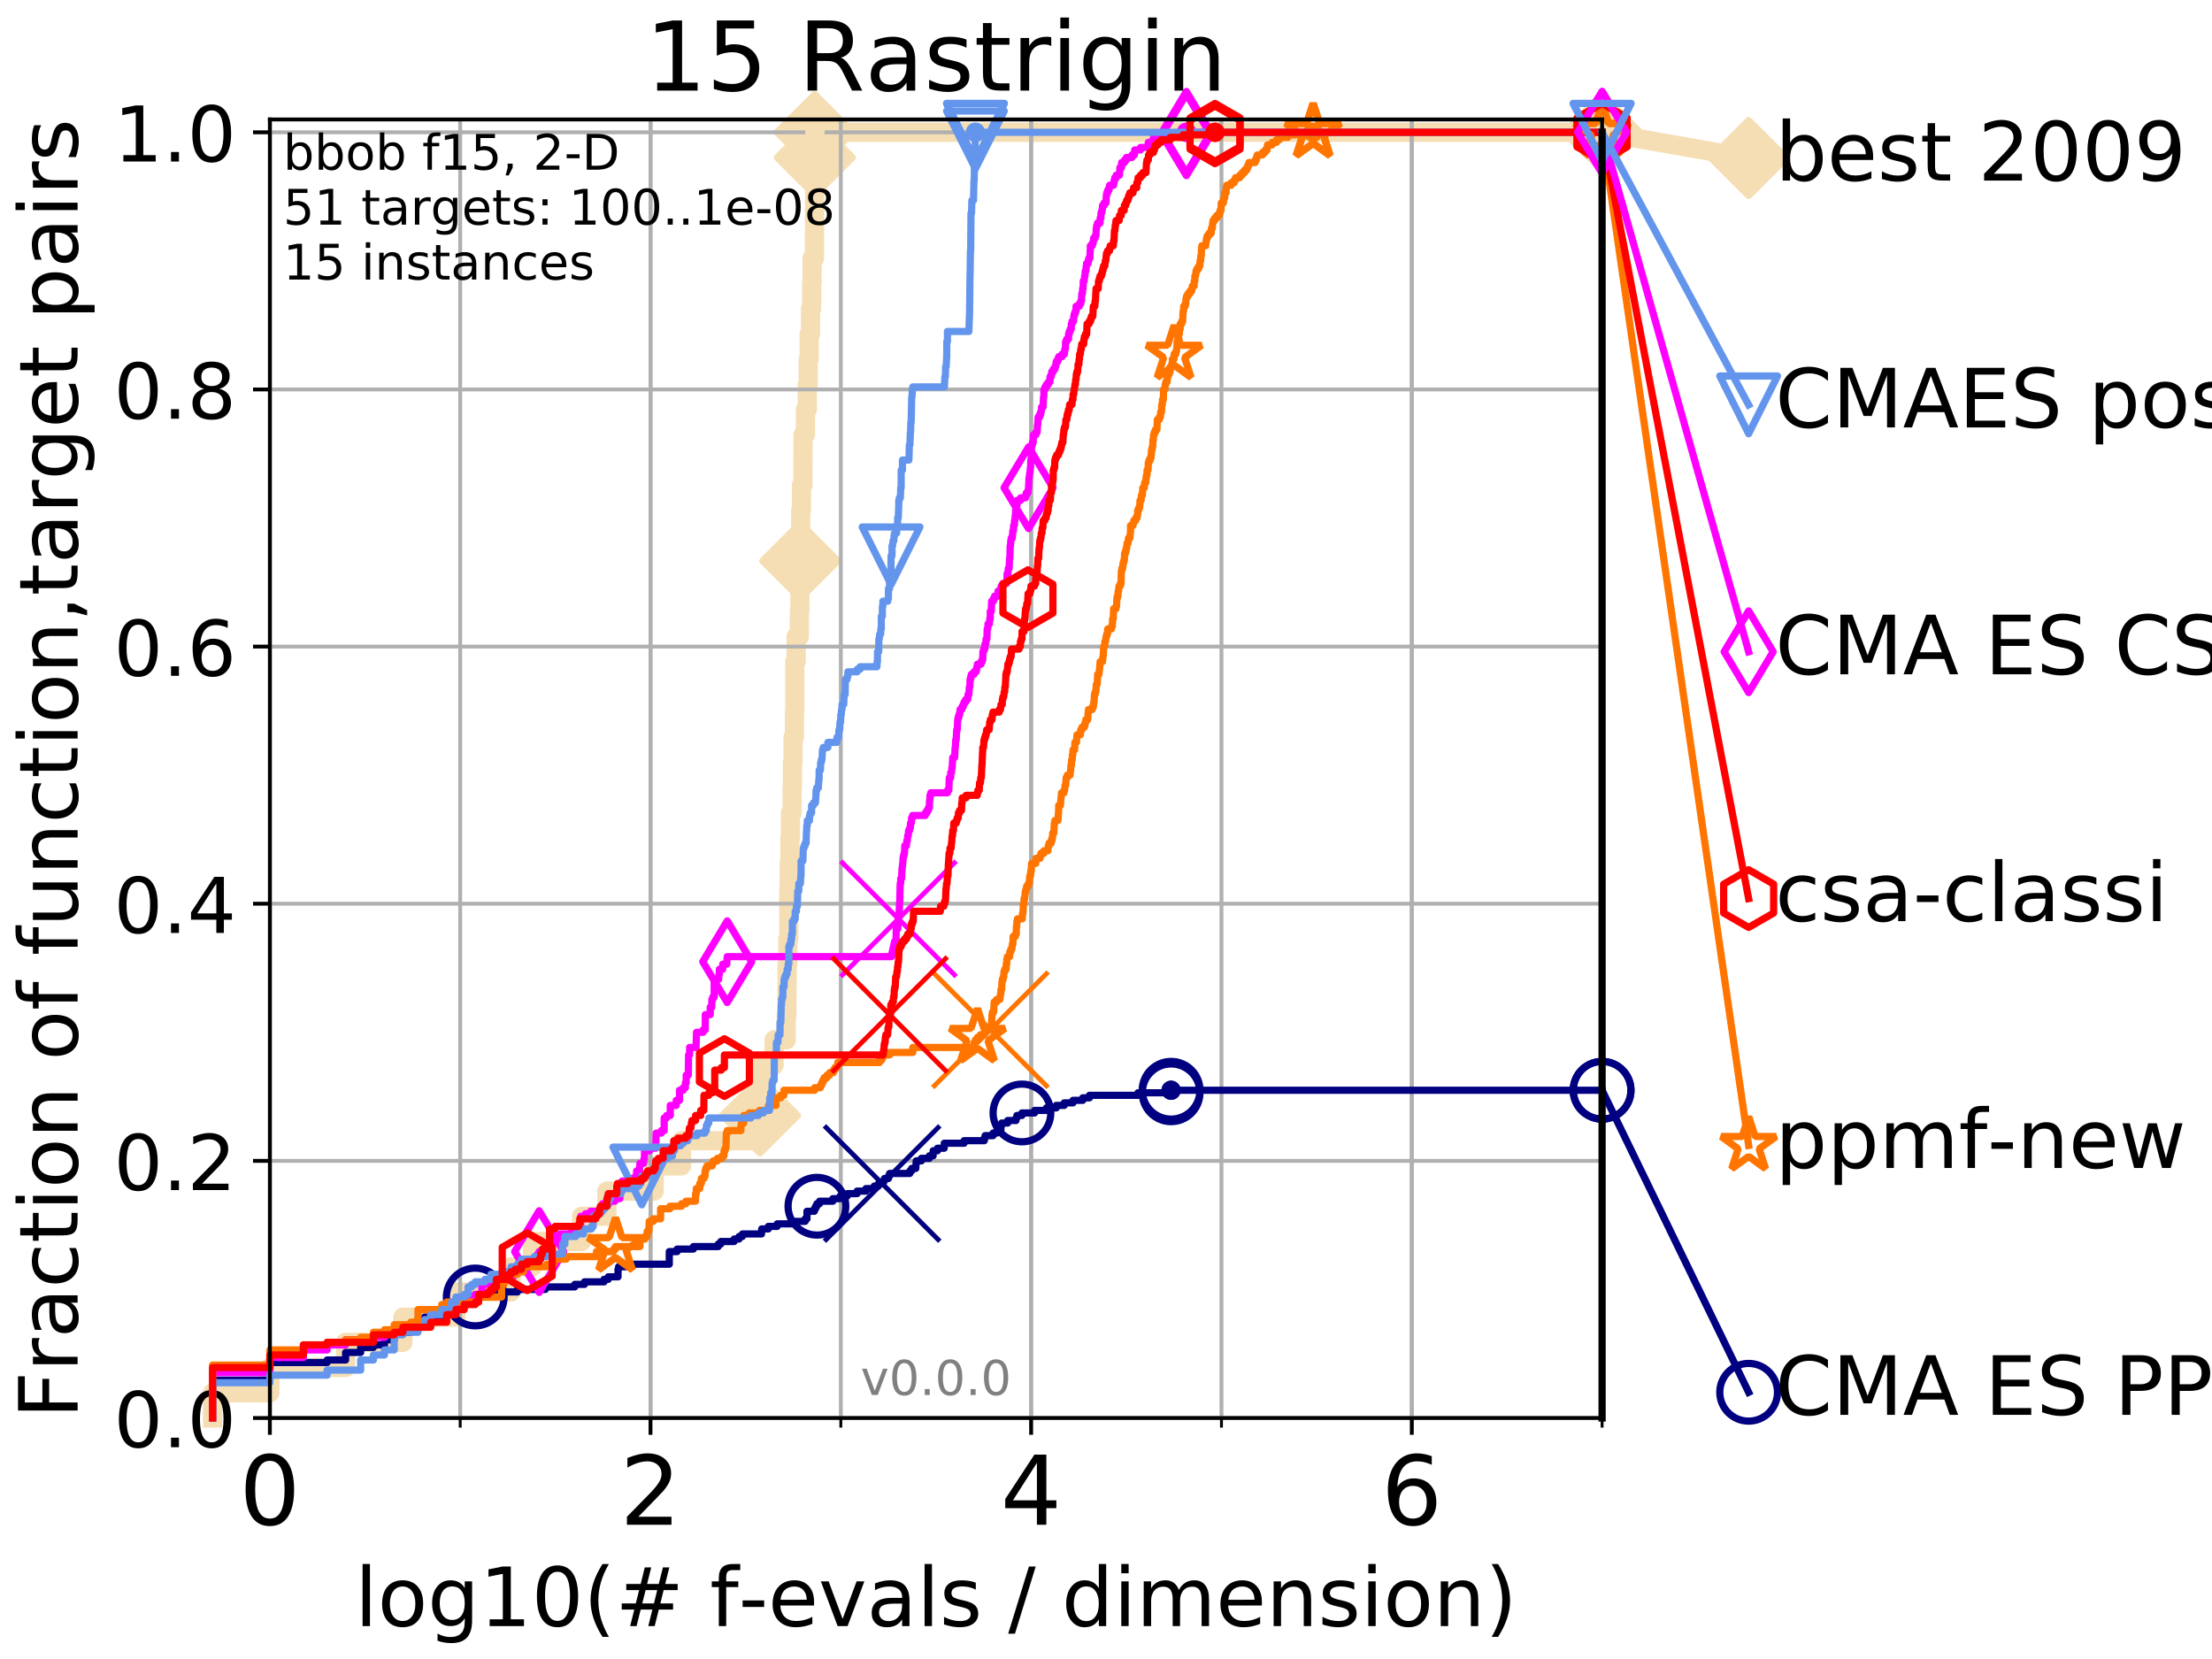 <?xml version="1.0" encoding="utf-8" standalone="no"?>
<!DOCTYPE svg PUBLIC "-//W3C//DTD SVG 1.1//EN"
  "http://www.w3.org/Graphics/SVG/1.1/DTD/svg11.dtd">
<!-- Created with matplotlib (http://matplotlib.org/) -->
<svg height="345pt" version="1.1" viewBox="0 0 460 345" width="460pt" xmlns="http://www.w3.org/2000/svg" xmlns:xlink="http://www.w3.org/1999/xlink">
 <defs>
  <style type="text/css">
*{stroke-linecap:butt;stroke-linejoin:round;}
  </style>
 </defs>
 <g id="figure_1">
  <g id="patch_1">
   <path d="M 0 345.6 
L 460.8 345.6 
L 460.8 0 
L 0 0 
z
" style="fill:#ffffff;"/>
  </g>
  <g id="axes_1">
   <g id="patch_2">
    <path d="M 56.12 294.88 
L 333.168 294.88 
L 333.168 24.84 
L 56.12 24.84 
z
" style="fill:#ffffff;"/>
   </g>
   <g id="line2d_1">
    <path d="M 44.206 294.88 
L 44.206 289.638 
L 56.12 289.638 
L 56.12 284.395 
L 71.87 284.395 
L 71.87 279.153 
L 83.784 279.153 
L 83.784 273.91 
L 94.817 273.91 
L 94.817 268.668 
L 106.272 268.668 
L 106.272 263.425 
L 110.746 263.425 
L 110.746 258.183 
L 120.969 258.183 
L 120.969 252.94 
L 126.207 252.94 
L 126.207 247.698 
L 136.033 247.698 
L 136.033 242.455 
L 141.722 242.455 
L 141.722 237.213 
L 157.672 237.213 
L 157.672 231.97 
L 158.042 231.97 
L 158.042 226.728 
L 158.201 226.728 
L 158.201 221.485 
L 160.976 221.485 
L 160.976 216.243 
L 163.499 216.243 
L 163.499 211 
L 163.648 211 
L 163.648 205.758 
L 163.681 205.758 
L 163.681 200.515 
L 163.828 200.515 
L 163.828 195.273 
L 164.039 195.273 
L 164.039 184.788 
L 164.12 184.788 
L 164.12 179.546 
L 164.248 179.546 
L 164.248 174.303 
L 164.375 174.303 
L 164.375 169.061 
L 164.719 169.061 
L 164.719 163.818 
L 164.781 163.818 
L 164.781 158.576 
L 164.919 158.576 
L 164.919 153.333 
L 165.208 153.333 
L 165.208 148.091 
L 165.283 148.091 
L 165.283 137.606 
L 165.551 137.606 
L 165.551 132.363 
L 166.231 132.363 
L 166.231 127.121 
L 166.344 127.121 
L 166.344 116.636 
L 166.415 116.636 
L 166.415 111.393 
L 166.513 111.393 
L 166.513 106.151 
L 166.666 106.151 
L 166.666 100.908 
L 166.981 100.908 
L 166.981 95.666 
L 166.995 95.666 
L 166.995 90.423 
L 167.49 90.423 
L 167.49 85.181 
L 167.881 85.181 
L 167.881 79.938 
L 168.074 79.938 
L 168.074 74.696 
L 168.276 74.696 
L 168.276 69.453 
L 168.551 69.453 
L 168.551 64.211 
L 168.785 64.211 
L 168.785 58.969 
L 168.871 58.969 
L 168.871 53.726 
L 169.375 53.726 
L 169.375 48.484 
L 169.398 48.484 
L 169.398 43.241 
L 169.41 43.241 
L 169.41 37.999 
L 169.434 37.999 
L 169.434 32.756 
L 169.445 32.756 
L 169.445 27.514 
L 333.168 27.514 
" style="fill:none;stroke:#f5deb3;stroke-linecap:square;stroke-width:4;"/>
   </g>
   <g id="line2d_2">
    <defs>
     <path d="M -0 7.778 
L 7.778 0 
L 0 -7.778 
L -7.778 -0 
z
" id="m2dbb0969af" style="stroke:#f5deb3;stroke-linejoin:miter;stroke-width:1.5;"/>
    </defs>
    <g>
     <use style="fill:#f5deb3;stroke:#f5deb3;stroke-linejoin:miter;stroke-width:1.5;" x="158.042" xlink:href="#m2dbb0969af" y="231.97"/>
     <use style="fill:#f5deb3;stroke:#f5deb3;stroke-linejoin:miter;stroke-width:1.5;" x="166.415" xlink:href="#m2dbb0969af" y="116.636"/>
     <use style="fill:#f5deb3;stroke:#f5deb3;stroke-linejoin:miter;stroke-width:1.5;" x="169.445" xlink:href="#m2dbb0969af" y="32.756"/>
     <use style="fill:#f5deb3;stroke:#f5deb3;stroke-linejoin:miter;stroke-width:1.5;" x="169.445" xlink:href="#m2dbb0969af" y="27.514"/>
     <use style="fill:#f5deb3;stroke:#f5deb3;stroke-linejoin:miter;stroke-width:1.5;" x="169.445" xlink:href="#m2dbb0969af" y="27.514"/>
     <use style="fill:#f5deb3;stroke:#f5deb3;stroke-linejoin:miter;stroke-width:1.5;" x="333.168" xlink:href="#m2dbb0969af" y="27.514"/>
    </g>
   </g>
   <g id="line2d_3">
    <path style="fill:none;stroke:#f5deb3;stroke-linecap:square;stroke-width:4;"/>
    <g/>
   </g>
   <g id="line2d_4">
    <path d="M 333.168 27.514 
L 363.643 32.861 
" style="fill:none;stroke:#f5deb3;stroke-linecap:square;stroke-width:4;"/>
    <g>
     <use style="fill:#f5deb3;stroke:#f5deb3;stroke-linejoin:miter;stroke-width:1.5;" x="333.168" xlink:href="#m2dbb0969af" y="27.514"/>
     <use style="fill:#f5deb3;stroke:#f5deb3;stroke-linejoin:miter;stroke-width:1.5;" x="363.643" xlink:href="#m2dbb0969af" y="32.861"/>
    </g>
   </g>
   <g id="matplotlib.axis_1">
    <g id="xtick_1">
     <g id="line2d_5">
      <path clip-path="url(#p8364bacc72)" d="M 56.12 294.88 
L 56.12 24.84 
" style="fill:none;stroke:#b0b0b0;stroke-linecap:square;stroke-width:0.8;"/>
     </g>
     <g id="line2d_6">
      <defs>
       <path d="M 0 0 
L 0 3.5 
" id="m26fe005d9f" style="stroke:#000000;stroke-width:0.8;"/>
      </defs>
      <g>
       <use style="stroke:#000000;stroke-width:0.8;" x="56.12" xlink:href="#m26fe005d9f" y="294.88"/>
      </g>
     </g>
     <g id="text_1">
      <!-- 0 -->
      <defs>
       <path d="M 31.781 66.406 
Q 24.172 66.406 20.328 58.906 
Q 16.5 51.422 16.5 36.375 
Q 16.5 21.391 20.328 13.891 
Q 24.172 6.391 31.781 6.391 
Q 39.453 6.391 43.281 13.891 
Q 47.125 21.391 47.125 36.375 
Q 47.125 51.422 43.281 58.906 
Q 39.453 66.406 31.781 66.406 
z
M 31.781 74.219 
Q 44.047 74.219 50.516 64.516 
Q 56.984 54.828 56.984 36.375 
Q 56.984 17.969 50.516 8.266 
Q 44.047 -1.422 31.781 -1.422 
Q 19.531 -1.422 13.062 8.266 
Q 6.594 17.969 6.594 36.375 
Q 6.594 54.828 13.062 64.516 
Q 19.531 74.219 31.781 74.219 
z
" id="DejaVuSans-30"/>
      </defs>
      <g transform="translate(49.758 317.077)scale(0.2 -0.2)">
       <use xlink:href="#DejaVuSans-30"/>
      </g>
     </g>
    </g>
    <g id="xtick_2">
     <g id="line2d_7">
      <path clip-path="url(#p8364bacc72)" d="M 135.277 294.88 
L 135.277 24.84 
" style="fill:none;stroke:#b0b0b0;stroke-linecap:square;stroke-width:0.8;"/>
     </g>
     <g id="line2d_8">
      <g>
       <use style="stroke:#000000;stroke-width:0.8;" x="135.277" xlink:href="#m26fe005d9f" y="294.88"/>
      </g>
     </g>
     <g id="text_2">
      <!-- 2 -->
      <defs>
       <path d="M 19.188 8.297 
L 53.609 8.297 
L 53.609 0 
L 7.328 0 
L 7.328 8.297 
Q 12.938 14.109 22.625 23.891 
Q 32.328 33.688 34.812 36.531 
Q 39.547 41.844 41.422 45.531 
Q 43.312 49.219 43.312 52.781 
Q 43.312 58.594 39.234 62.25 
Q 35.156 65.922 28.609 65.922 
Q 23.969 65.922 18.812 64.312 
Q 13.672 62.703 7.812 59.422 
L 7.812 69.391 
Q 13.766 71.781 18.938 73 
Q 24.125 74.219 28.422 74.219 
Q 39.75 74.219 46.484 68.547 
Q 53.219 62.891 53.219 53.422 
Q 53.219 48.922 51.531 44.891 
Q 49.859 40.875 45.406 35.406 
Q 44.188 33.984 37.641 27.219 
Q 31.109 20.453 19.188 8.297 
z
" id="DejaVuSans-32"/>
      </defs>
      <g transform="translate(128.914 317.077)scale(0.2 -0.2)">
       <use xlink:href="#DejaVuSans-32"/>
      </g>
     </g>
    </g>
    <g id="xtick_3">
     <g id="line2d_9">
      <path clip-path="url(#p8364bacc72)" d="M 214.433 294.88 
L 214.433 24.84 
" style="fill:none;stroke:#b0b0b0;stroke-linecap:square;stroke-width:0.8;"/>
     </g>
     <g id="line2d_10">
      <g>
       <use style="stroke:#000000;stroke-width:0.8;" x="214.433" xlink:href="#m26fe005d9f" y="294.88"/>
      </g>
     </g>
     <g id="text_3">
      <!-- 4 -->
      <defs>
       <path d="M 37.797 64.312 
L 12.891 25.391 
L 37.797 25.391 
z
M 35.203 72.906 
L 47.609 72.906 
L 47.609 25.391 
L 58.016 25.391 
L 58.016 17.188 
L 47.609 17.188 
L 47.609 0 
L 37.797 0 
L 37.797 17.188 
L 4.891 17.188 
L 4.891 26.703 
z
" id="DejaVuSans-34"/>
      </defs>
      <g transform="translate(208.071 317.077)scale(0.2 -0.2)">
       <use xlink:href="#DejaVuSans-34"/>
      </g>
     </g>
    </g>
    <g id="xtick_4">
     <g id="line2d_11">
      <path clip-path="url(#p8364bacc72)" d="M 293.59 294.88 
L 293.59 24.84 
" style="fill:none;stroke:#b0b0b0;stroke-linecap:square;stroke-width:0.8;"/>
     </g>
     <g id="line2d_12">
      <g>
       <use style="stroke:#000000;stroke-width:0.8;" x="293.59" xlink:href="#m26fe005d9f" y="294.88"/>
      </g>
     </g>
     <g id="text_4">
      <!-- 6 -->
      <defs>
       <path d="M 33.016 40.375 
Q 26.375 40.375 22.484 35.828 
Q 18.609 31.297 18.609 23.391 
Q 18.609 15.531 22.484 10.953 
Q 26.375 6.391 33.016 6.391 
Q 39.656 6.391 43.531 10.953 
Q 47.406 15.531 47.406 23.391 
Q 47.406 31.297 43.531 35.828 
Q 39.656 40.375 33.016 40.375 
z
M 52.594 71.297 
L 52.594 62.312 
Q 48.875 64.062 45.094 64.984 
Q 41.312 65.922 37.594 65.922 
Q 27.828 65.922 22.672 59.328 
Q 17.531 52.734 16.797 39.406 
Q 19.672 43.656 24.016 45.922 
Q 28.375 48.188 33.594 48.188 
Q 44.578 48.188 50.953 41.516 
Q 57.328 34.859 57.328 23.391 
Q 57.328 12.156 50.688 5.359 
Q 44.047 -1.422 33.016 -1.422 
Q 20.359 -1.422 13.672 8.266 
Q 6.984 17.969 6.984 36.375 
Q 6.984 53.656 15.188 63.938 
Q 23.391 74.219 37.203 74.219 
Q 40.922 74.219 44.703 73.484 
Q 48.484 72.75 52.594 71.297 
z
" id="DejaVuSans-36"/>
      </defs>
      <g transform="translate(287.227 317.077)scale(0.2 -0.2)">
       <use xlink:href="#DejaVuSans-36"/>
      </g>
     </g>
    </g>
    <g id="xtick_5">
     <g id="line2d_13">
      <path clip-path="url(#p8364bacc72)" d="M 56.12 294.88 
L 56.12 24.84 
" style="fill:none;stroke:#b0b0b0;stroke-linecap:square;stroke-width:0.8;"/>
     </g>
     <g id="line2d_14">
      <defs>
       <path d="M 0 0 
L 0 2 
" id="m06e002e15a" style="stroke:#000000;stroke-width:0.6;"/>
      </defs>
      <g>
       <use style="stroke:#000000;stroke-width:0.6;" x="56.12" xlink:href="#m06e002e15a" y="294.88"/>
      </g>
     </g>
    </g>
    <g id="xtick_6">
     <g id="line2d_15">
      <path clip-path="url(#p8364bacc72)" d="M 95.698 294.88 
L 95.698 24.84 
" style="fill:none;stroke:#b0b0b0;stroke-linecap:square;stroke-width:0.8;"/>
     </g>
     <g id="line2d_16">
      <g>
       <use style="stroke:#000000;stroke-width:0.6;" x="95.698" xlink:href="#m06e002e15a" y="294.88"/>
      </g>
     </g>
    </g>
    <g id="xtick_7">
     <g id="line2d_17">
      <path clip-path="url(#p8364bacc72)" d="M 135.277 294.88 
L 135.277 24.84 
" style="fill:none;stroke:#b0b0b0;stroke-linecap:square;stroke-width:0.8;"/>
     </g>
     <g id="line2d_18">
      <g>
       <use style="stroke:#000000;stroke-width:0.6;" x="135.277" xlink:href="#m06e002e15a" y="294.88"/>
      </g>
     </g>
    </g>
    <g id="xtick_8">
     <g id="line2d_19">
      <path clip-path="url(#p8364bacc72)" d="M 174.855 294.88 
L 174.855 24.84 
" style="fill:none;stroke:#b0b0b0;stroke-linecap:square;stroke-width:0.8;"/>
     </g>
     <g id="line2d_20">
      <g>
       <use style="stroke:#000000;stroke-width:0.6;" x="174.855" xlink:href="#m06e002e15a" y="294.88"/>
      </g>
     </g>
    </g>
    <g id="xtick_9">
     <g id="line2d_21">
      <path clip-path="url(#p8364bacc72)" d="M 214.433 294.88 
L 214.433 24.84 
" style="fill:none;stroke:#b0b0b0;stroke-linecap:square;stroke-width:0.8;"/>
     </g>
     <g id="line2d_22">
      <g>
       <use style="stroke:#000000;stroke-width:0.6;" x="214.433" xlink:href="#m06e002e15a" y="294.88"/>
      </g>
     </g>
    </g>
    <g id="xtick_10">
     <g id="line2d_23">
      <path clip-path="url(#p8364bacc72)" d="M 254.011 294.88 
L 254.011 24.84 
" style="fill:none;stroke:#b0b0b0;stroke-linecap:square;stroke-width:0.8;"/>
     </g>
     <g id="line2d_24">
      <g>
       <use style="stroke:#000000;stroke-width:0.6;" x="254.011" xlink:href="#m06e002e15a" y="294.88"/>
      </g>
     </g>
    </g>
    <g id="xtick_11">
     <g id="line2d_25">
      <path clip-path="url(#p8364bacc72)" d="M 293.59 294.88 
L 293.59 24.84 
" style="fill:none;stroke:#b0b0b0;stroke-linecap:square;stroke-width:0.8;"/>
     </g>
     <g id="line2d_26">
      <g>
       <use style="stroke:#000000;stroke-width:0.6;" x="293.59" xlink:href="#m06e002e15a" y="294.88"/>
      </g>
     </g>
    </g>
    <g id="xtick_12">
     <g id="line2d_27">
      <path clip-path="url(#p8364bacc72)" d="M 333.168 294.88 
L 333.168 24.84 
" style="fill:none;stroke:#b0b0b0;stroke-linecap:square;stroke-width:0.8;"/>
     </g>
     <g id="line2d_28">
      <g>
       <use style="stroke:#000000;stroke-width:0.6;" x="333.168" xlink:href="#m06e002e15a" y="294.88"/>
      </g>
     </g>
    </g>
    <g id="text_5">
     <!-- log10(# f-evals / dimension) -->
     <defs>
      <path d="M 9.422 75.984 
L 18.406 75.984 
L 18.406 0 
L 9.422 0 
z
" id="DejaVuSans-6c"/>
      <path d="M 30.609 48.391 
Q 23.391 48.391 19.188 42.75 
Q 14.984 37.109 14.984 27.297 
Q 14.984 17.484 19.156 11.844 
Q 23.344 6.203 30.609 6.203 
Q 37.797 6.203 41.984 11.859 
Q 46.188 17.531 46.188 27.297 
Q 46.188 37.016 41.984 42.703 
Q 37.797 48.391 30.609 48.391 
z
M 30.609 56 
Q 42.328 56 49.016 48.375 
Q 55.719 40.766 55.719 27.297 
Q 55.719 13.875 49.016 6.219 
Q 42.328 -1.422 30.609 -1.422 
Q 18.844 -1.422 12.172 6.219 
Q 5.516 13.875 5.516 27.297 
Q 5.516 40.766 12.172 48.375 
Q 18.844 56 30.609 56 
z
" id="DejaVuSans-6f"/>
      <path d="M 45.406 27.984 
Q 45.406 37.75 41.375 43.109 
Q 37.359 48.484 30.078 48.484 
Q 22.859 48.484 18.828 43.109 
Q 14.797 37.75 14.797 27.984 
Q 14.797 18.266 18.828 12.891 
Q 22.859 7.516 30.078 7.516 
Q 37.359 7.516 41.375 12.891 
Q 45.406 18.266 45.406 27.984 
z
M 54.391 6.781 
Q 54.391 -7.172 48.188 -13.984 
Q 42 -20.797 29.203 -20.797 
Q 24.469 -20.797 20.266 -20.094 
Q 16.062 -19.391 12.109 -17.922 
L 12.109 -9.188 
Q 16.062 -11.328 19.922 -12.344 
Q 23.781 -13.375 27.781 -13.375 
Q 36.625 -13.375 41.016 -8.766 
Q 45.406 -4.156 45.406 5.172 
L 45.406 9.625 
Q 42.625 4.781 38.281 2.391 
Q 33.938 0 27.875 0 
Q 17.828 0 11.672 7.656 
Q 5.516 15.328 5.516 27.984 
Q 5.516 40.672 11.672 48.328 
Q 17.828 56 27.875 56 
Q 33.938 56 38.281 53.609 
Q 42.625 51.219 45.406 46.391 
L 45.406 54.688 
L 54.391 54.688 
z
" id="DejaVuSans-67"/>
      <path d="M 12.406 8.297 
L 28.516 8.297 
L 28.516 63.922 
L 10.984 60.406 
L 10.984 69.391 
L 28.422 72.906 
L 38.281 72.906 
L 38.281 8.297 
L 54.391 8.297 
L 54.391 0 
L 12.406 0 
z
" id="DejaVuSans-31"/>
      <path d="M 31 75.875 
Q 24.469 64.656 21.281 53.656 
Q 18.109 42.672 18.109 31.391 
Q 18.109 20.125 21.312 9.062 
Q 24.516 -2 31 -13.188 
L 23.188 -13.188 
Q 15.875 -1.703 12.234 9.375 
Q 8.594 20.453 8.594 31.391 
Q 8.594 42.281 12.203 53.312 
Q 15.828 64.359 23.188 75.875 
z
" id="DejaVuSans-28"/>
      <path d="M 51.125 44 
L 36.922 44 
L 32.812 27.688 
L 47.125 27.688 
z
M 43.797 71.781 
L 38.719 51.516 
L 52.984 51.516 
L 58.109 71.781 
L 65.922 71.781 
L 60.891 51.516 
L 76.125 51.516 
L 76.125 44 
L 58.984 44 
L 54.984 27.688 
L 70.516 27.688 
L 70.516 20.219 
L 53.078 20.219 
L 48 0 
L 40.188 0 
L 45.219 20.219 
L 30.906 20.219 
L 25.875 0 
L 18.016 0 
L 23.094 20.219 
L 7.719 20.219 
L 7.719 27.688 
L 24.906 27.688 
L 29 44 
L 13.281 44 
L 13.281 51.516 
L 30.906 51.516 
L 35.891 71.781 
z
" id="DejaVuSans-23"/>
      <path id="DejaVuSans-20"/>
      <path d="M 37.109 75.984 
L 37.109 68.5 
L 28.516 68.5 
Q 23.688 68.5 21.797 66.547 
Q 19.922 64.594 19.922 59.516 
L 19.922 54.688 
L 34.719 54.688 
L 34.719 47.703 
L 19.922 47.703 
L 19.922 0 
L 10.891 0 
L 10.891 47.703 
L 2.297 47.703 
L 2.297 54.688 
L 10.891 54.688 
L 10.891 58.5 
Q 10.891 67.625 15.141 71.797 
Q 19.391 75.984 28.609 75.984 
z
" id="DejaVuSans-66"/>
      <path d="M 4.891 31.391 
L 31.203 31.391 
L 31.203 23.391 
L 4.891 23.391 
z
" id="DejaVuSans-2d"/>
      <path d="M 56.203 29.594 
L 56.203 25.203 
L 14.891 25.203 
Q 15.484 15.922 20.484 11.062 
Q 25.484 6.203 34.422 6.203 
Q 39.594 6.203 44.453 7.469 
Q 49.312 8.734 54.109 11.281 
L 54.109 2.781 
Q 49.266 0.734 44.188 -0.344 
Q 39.109 -1.422 33.891 -1.422 
Q 20.797 -1.422 13.156 6.188 
Q 5.516 13.812 5.516 26.812 
Q 5.516 40.234 12.766 48.109 
Q 20.016 56 32.328 56 
Q 43.359 56 49.781 48.891 
Q 56.203 41.797 56.203 29.594 
z
M 47.219 32.234 
Q 47.125 39.594 43.094 43.984 
Q 39.062 48.391 32.422 48.391 
Q 24.906 48.391 20.391 44.141 
Q 15.875 39.891 15.188 32.172 
z
" id="DejaVuSans-65"/>
      <path d="M 2.984 54.688 
L 12.5 54.688 
L 29.594 8.797 
L 46.688 54.688 
L 56.203 54.688 
L 35.688 0 
L 23.484 0 
z
" id="DejaVuSans-76"/>
      <path d="M 34.281 27.484 
Q 23.391 27.484 19.188 25 
Q 14.984 22.516 14.984 16.5 
Q 14.984 11.719 18.141 8.906 
Q 21.297 6.109 26.703 6.109 
Q 34.188 6.109 38.703 11.406 
Q 43.219 16.703 43.219 25.484 
L 43.219 27.484 
z
M 52.203 31.203 
L 52.203 0 
L 43.219 0 
L 43.219 8.297 
Q 40.141 3.328 35.547 0.953 
Q 30.953 -1.422 24.312 -1.422 
Q 15.922 -1.422 10.953 3.297 
Q 6 8.016 6 15.922 
Q 6 25.141 12.172 29.828 
Q 18.359 34.516 30.609 34.516 
L 43.219 34.516 
L 43.219 35.406 
Q 43.219 41.609 39.141 45 
Q 35.062 48.391 27.688 48.391 
Q 23 48.391 18.547 47.266 
Q 14.109 46.141 10.016 43.891 
L 10.016 52.203 
Q 14.938 54.109 19.578 55.047 
Q 24.219 56 28.609 56 
Q 40.484 56 46.344 49.844 
Q 52.203 43.703 52.203 31.203 
z
" id="DejaVuSans-61"/>
      <path d="M 44.281 53.078 
L 44.281 44.578 
Q 40.484 46.531 36.375 47.5 
Q 32.281 48.484 27.875 48.484 
Q 21.188 48.484 17.844 46.438 
Q 14.5 44.391 14.5 40.281 
Q 14.5 37.156 16.891 35.375 
Q 19.281 33.594 26.516 31.984 
L 29.594 31.297 
Q 39.156 29.25 43.188 25.516 
Q 47.219 21.781 47.219 15.094 
Q 47.219 7.469 41.188 3.016 
Q 35.156 -1.422 24.609 -1.422 
Q 20.219 -1.422 15.453 -0.562 
Q 10.688 0.297 5.422 2 
L 5.422 11.281 
Q 10.406 8.688 15.234 7.391 
Q 20.062 6.109 24.812 6.109 
Q 31.156 6.109 34.562 8.281 
Q 37.984 10.453 37.984 14.406 
Q 37.984 18.062 35.516 20.016 
Q 33.062 21.969 24.703 23.781 
L 21.578 24.516 
Q 13.234 26.266 9.516 29.906 
Q 5.812 33.547 5.812 39.891 
Q 5.812 47.609 11.281 51.797 
Q 16.75 56 26.812 56 
Q 31.781 56 36.172 55.266 
Q 40.578 54.547 44.281 53.078 
z
" id="DejaVuSans-73"/>
      <path d="M 25.391 72.906 
L 33.688 72.906 
L 8.297 -9.281 
L 0 -9.281 
z
" id="DejaVuSans-2f"/>
      <path d="M 45.406 46.391 
L 45.406 75.984 
L 54.391 75.984 
L 54.391 0 
L 45.406 0 
L 45.406 8.203 
Q 42.578 3.328 38.25 0.953 
Q 33.938 -1.422 27.875 -1.422 
Q 17.969 -1.422 11.734 6.484 
Q 5.516 14.406 5.516 27.297 
Q 5.516 40.188 11.734 48.094 
Q 17.969 56 27.875 56 
Q 33.938 56 38.25 53.625 
Q 42.578 51.266 45.406 46.391 
z
M 14.797 27.297 
Q 14.797 17.391 18.875 11.75 
Q 22.953 6.109 30.078 6.109 
Q 37.203 6.109 41.297 11.75 
Q 45.406 17.391 45.406 27.297 
Q 45.406 37.203 41.297 42.844 
Q 37.203 48.484 30.078 48.484 
Q 22.953 48.484 18.875 42.844 
Q 14.797 37.203 14.797 27.297 
z
" id="DejaVuSans-64"/>
      <path d="M 9.422 54.688 
L 18.406 54.688 
L 18.406 0 
L 9.422 0 
z
M 9.422 75.984 
L 18.406 75.984 
L 18.406 64.594 
L 9.422 64.594 
z
" id="DejaVuSans-69"/>
      <path d="M 52 44.188 
Q 55.375 50.25 60.062 53.125 
Q 64.75 56 71.094 56 
Q 79.641 56 84.281 50.016 
Q 88.922 44.047 88.922 33.016 
L 88.922 0 
L 79.891 0 
L 79.891 32.719 
Q 79.891 40.578 77.094 44.375 
Q 74.312 48.188 68.609 48.188 
Q 61.625 48.188 57.562 43.547 
Q 53.516 38.922 53.516 30.906 
L 53.516 0 
L 44.484 0 
L 44.484 32.719 
Q 44.484 40.625 41.703 44.406 
Q 38.922 48.188 33.109 48.188 
Q 26.219 48.188 22.156 43.531 
Q 18.109 38.875 18.109 30.906 
L 18.109 0 
L 9.078 0 
L 9.078 54.688 
L 18.109 54.688 
L 18.109 46.188 
Q 21.188 51.219 25.484 53.609 
Q 29.781 56 35.688 56 
Q 41.656 56 45.828 52.969 
Q 50 49.953 52 44.188 
z
" id="DejaVuSans-6d"/>
      <path d="M 54.891 33.016 
L 54.891 0 
L 45.906 0 
L 45.906 32.719 
Q 45.906 40.484 42.875 44.328 
Q 39.844 48.188 33.797 48.188 
Q 26.516 48.188 22.312 43.547 
Q 18.109 38.922 18.109 30.906 
L 18.109 0 
L 9.078 0 
L 9.078 54.688 
L 18.109 54.688 
L 18.109 46.188 
Q 21.344 51.125 25.703 53.562 
Q 30.078 56 35.797 56 
Q 45.219 56 50.047 50.172 
Q 54.891 44.344 54.891 33.016 
z
" id="DejaVuSans-6e"/>
      <path d="M 8.016 75.875 
L 15.828 75.875 
Q 23.141 64.359 26.781 53.312 
Q 30.422 42.281 30.422 31.391 
Q 30.422 20.453 26.781 9.375 
Q 23.141 -1.703 15.828 -13.188 
L 8.016 -13.188 
Q 14.5 -2 17.703 9.062 
Q 20.906 20.125 20.906 31.391 
Q 20.906 42.672 17.703 53.656 
Q 14.5 64.656 8.016 75.875 
z
" id="DejaVuSans-29"/>
     </defs>
     <g transform="translate(73.803 338.154)scale(0.17 -0.17)">
      <use xlink:href="#DejaVuSans-6c"/>
      <use x="27.783" xlink:href="#DejaVuSans-6f"/>
      <use x="88.965" xlink:href="#DejaVuSans-67"/>
      <use x="152.441" xlink:href="#DejaVuSans-31"/>
      <use x="216.064" xlink:href="#DejaVuSans-30"/>
      <use x="279.688" xlink:href="#DejaVuSans-28"/>
      <use x="318.701" xlink:href="#DejaVuSans-23"/>
      <use x="402.49" xlink:href="#DejaVuSans-20"/>
      <use x="434.277" xlink:href="#DejaVuSans-66"/>
      <use x="469.404" xlink:href="#DejaVuSans-2d"/>
      <use x="505.488" xlink:href="#DejaVuSans-65"/>
      <use x="567.012" xlink:href="#DejaVuSans-76"/>
      <use x="626.191" xlink:href="#DejaVuSans-61"/>
      <use x="687.471" xlink:href="#DejaVuSans-6c"/>
      <use x="715.254" xlink:href="#DejaVuSans-73"/>
      <use x="767.354" xlink:href="#DejaVuSans-20"/>
      <use x="799.141" xlink:href="#DejaVuSans-2f"/>
      <use x="832.832" xlink:href="#DejaVuSans-20"/>
      <use x="864.619" xlink:href="#DejaVuSans-64"/>
      <use x="928.096" xlink:href="#DejaVuSans-69"/>
      <use x="955.879" xlink:href="#DejaVuSans-6d"/>
      <use x="1053.291" xlink:href="#DejaVuSans-65"/>
      <use x="1114.814" xlink:href="#DejaVuSans-6e"/>
      <use x="1178.193" xlink:href="#DejaVuSans-73"/>
      <use x="1230.293" xlink:href="#DejaVuSans-69"/>
      <use x="1258.076" xlink:href="#DejaVuSans-6f"/>
      <use x="1319.258" xlink:href="#DejaVuSans-6e"/>
      <use x="1382.637" xlink:href="#DejaVuSans-29"/>
     </g>
    </g>
   </g>
   <g id="matplotlib.axis_2">
    <g id="ytick_1">
     <g id="line2d_29">
      <path clip-path="url(#p8364bacc72)" d="M 56.12 294.88 
L 333.168 294.88 
" style="fill:none;stroke:#b0b0b0;stroke-linecap:square;stroke-width:0.8;"/>
     </g>
     <g id="line2d_30">
      <defs>
       <path d="M 0 0 
L -3.5 0 
" id="ma1c0cf64b5" style="stroke:#000000;stroke-width:0.8;"/>
      </defs>
      <g>
       <use style="stroke:#000000;stroke-width:0.8;" x="56.12" xlink:href="#ma1c0cf64b5" y="294.88"/>
      </g>
     </g>
     <g id="text_6">
      <!-- 0.0 -->
      <defs>
       <path d="M 10.688 12.406 
L 21 12.406 
L 21 0 
L 10.688 0 
z
" id="DejaVuSans-2e"/>
      </defs>
      <g transform="translate(23.675 300.959)scale(0.16 -0.16)">
       <use xlink:href="#DejaVuSans-30"/>
       <use x="63.623" xlink:href="#DejaVuSans-2e"/>
       <use x="95.41" xlink:href="#DejaVuSans-30"/>
      </g>
     </g>
    </g>
    <g id="ytick_2">
     <g id="line2d_31">
      <path clip-path="url(#p8364bacc72)" d="M 56.12 241.407 
L 333.168 241.407 
" style="fill:none;stroke:#b0b0b0;stroke-linecap:square;stroke-width:0.8;"/>
     </g>
     <g id="line2d_32">
      <g>
       <use style="stroke:#000000;stroke-width:0.8;" x="56.12" xlink:href="#ma1c0cf64b5" y="241.407"/>
      </g>
     </g>
     <g id="text_7">
      <!-- 0.2 -->
      <g transform="translate(23.675 247.485)scale(0.16 -0.16)">
       <use xlink:href="#DejaVuSans-30"/>
       <use x="63.623" xlink:href="#DejaVuSans-2e"/>
       <use x="95.41" xlink:href="#DejaVuSans-32"/>
      </g>
     </g>
    </g>
    <g id="ytick_3">
     <g id="line2d_33">
      <path clip-path="url(#p8364bacc72)" d="M 56.12 187.933 
L 333.168 187.933 
" style="fill:none;stroke:#b0b0b0;stroke-linecap:square;stroke-width:0.8;"/>
     </g>
     <g id="line2d_34">
      <g>
       <use style="stroke:#000000;stroke-width:0.8;" x="56.12" xlink:href="#ma1c0cf64b5" y="187.933"/>
      </g>
     </g>
     <g id="text_8">
      <!-- 0.4 -->
      <g transform="translate(23.675 194.012)scale(0.16 -0.16)">
       <use xlink:href="#DejaVuSans-30"/>
       <use x="63.623" xlink:href="#DejaVuSans-2e"/>
       <use x="95.41" xlink:href="#DejaVuSans-34"/>
      </g>
     </g>
    </g>
    <g id="ytick_4">
     <g id="line2d_35">
      <path clip-path="url(#p8364bacc72)" d="M 56.12 134.46 
L 333.168 134.46 
" style="fill:none;stroke:#b0b0b0;stroke-linecap:square;stroke-width:0.8;"/>
     </g>
     <g id="line2d_36">
      <g>
       <use style="stroke:#000000;stroke-width:0.8;" x="56.12" xlink:href="#ma1c0cf64b5" y="134.46"/>
      </g>
     </g>
     <g id="text_9">
      <!-- 0.6 -->
      <g transform="translate(23.675 140.539)scale(0.16 -0.16)">
       <use xlink:href="#DejaVuSans-30"/>
       <use x="63.623" xlink:href="#DejaVuSans-2e"/>
       <use x="95.41" xlink:href="#DejaVuSans-36"/>
      </g>
     </g>
    </g>
    <g id="ytick_5">
     <g id="line2d_37">
      <path clip-path="url(#p8364bacc72)" d="M 56.12 80.987 
L 333.168 80.987 
" style="fill:none;stroke:#b0b0b0;stroke-linecap:square;stroke-width:0.8;"/>
     </g>
     <g id="line2d_38">
      <g>
       <use style="stroke:#000000;stroke-width:0.8;" x="56.12" xlink:href="#ma1c0cf64b5" y="80.987"/>
      </g>
     </g>
     <g id="text_10">
      <!-- 0.8 -->
      <defs>
       <path d="M 31.781 34.625 
Q 24.75 34.625 20.719 30.859 
Q 16.703 27.094 16.703 20.516 
Q 16.703 13.922 20.719 10.156 
Q 24.75 6.391 31.781 6.391 
Q 38.812 6.391 42.859 10.172 
Q 46.922 13.969 46.922 20.516 
Q 46.922 27.094 42.891 30.859 
Q 38.875 34.625 31.781 34.625 
z
M 21.922 38.812 
Q 15.578 40.375 12.031 44.719 
Q 8.5 49.078 8.5 55.328 
Q 8.5 64.062 14.719 69.141 
Q 20.953 74.219 31.781 74.219 
Q 42.672 74.219 48.875 69.141 
Q 55.078 64.062 55.078 55.328 
Q 55.078 49.078 51.531 44.719 
Q 48 40.375 41.703 38.812 
Q 48.828 37.156 52.797 32.312 
Q 56.781 27.484 56.781 20.516 
Q 56.781 9.906 50.312 4.234 
Q 43.844 -1.422 31.781 -1.422 
Q 19.734 -1.422 13.25 4.234 
Q 6.781 9.906 6.781 20.516 
Q 6.781 27.484 10.781 32.312 
Q 14.797 37.156 21.922 38.812 
z
M 18.312 54.391 
Q 18.312 48.734 21.844 45.562 
Q 25.391 42.391 31.781 42.391 
Q 38.141 42.391 41.719 45.562 
Q 45.312 48.734 45.312 54.391 
Q 45.312 60.062 41.719 63.234 
Q 38.141 66.406 31.781 66.406 
Q 25.391 66.406 21.844 63.234 
Q 18.312 60.062 18.312 54.391 
z
" id="DejaVuSans-38"/>
      </defs>
      <g transform="translate(23.675 87.066)scale(0.16 -0.16)">
       <use xlink:href="#DejaVuSans-30"/>
       <use x="63.623" xlink:href="#DejaVuSans-2e"/>
       <use x="95.41" xlink:href="#DejaVuSans-38"/>
      </g>
     </g>
    </g>
    <g id="ytick_6">
     <g id="line2d_39">
      <path clip-path="url(#p8364bacc72)" d="M 56.12 27.514 
L 333.168 27.514 
" style="fill:none;stroke:#b0b0b0;stroke-linecap:square;stroke-width:0.8;"/>
     </g>
     <g id="line2d_40">
      <g>
       <use style="stroke:#000000;stroke-width:0.8;" x="56.12" xlink:href="#ma1c0cf64b5" y="27.514"/>
      </g>
     </g>
     <g id="text_11">
      <!-- 1.0 -->
      <g transform="translate(23.675 33.592)scale(0.16 -0.16)">
       <use xlink:href="#DejaVuSans-31"/>
       <use x="63.623" xlink:href="#DejaVuSans-2e"/>
       <use x="95.41" xlink:href="#DejaVuSans-30"/>
      </g>
     </g>
    </g>
    <g id="text_12">
     <!-- Fraction of function,target pairs -->
     <defs>
      <path d="M 9.812 72.906 
L 51.703 72.906 
L 51.703 64.594 
L 19.672 64.594 
L 19.672 43.109 
L 48.578 43.109 
L 48.578 34.812 
L 19.672 34.812 
L 19.672 0 
L 9.812 0 
z
" id="DejaVuSans-46"/>
      <path d="M 41.109 46.297 
Q 39.594 47.172 37.812 47.578 
Q 36.031 48 33.891 48 
Q 26.266 48 22.188 43.047 
Q 18.109 38.094 18.109 28.812 
L 18.109 0 
L 9.078 0 
L 9.078 54.688 
L 18.109 54.688 
L 18.109 46.188 
Q 20.953 51.172 25.484 53.578 
Q 30.031 56 36.531 56 
Q 37.453 56 38.578 55.875 
Q 39.703 55.766 41.062 55.516 
z
" id="DejaVuSans-72"/>
      <path d="M 48.781 52.594 
L 48.781 44.188 
Q 44.969 46.297 41.141 47.344 
Q 37.312 48.391 33.406 48.391 
Q 24.656 48.391 19.812 42.844 
Q 14.984 37.312 14.984 27.297 
Q 14.984 17.281 19.812 11.734 
Q 24.656 6.203 33.406 6.203 
Q 37.312 6.203 41.141 7.25 
Q 44.969 8.297 48.781 10.406 
L 48.781 2.094 
Q 45.016 0.344 40.984 -0.531 
Q 36.969 -1.422 32.422 -1.422 
Q 20.062 -1.422 12.781 6.344 
Q 5.516 14.109 5.516 27.297 
Q 5.516 40.672 12.859 48.328 
Q 20.219 56 33.016 56 
Q 37.156 56 41.109 55.141 
Q 45.062 54.297 48.781 52.594 
z
" id="DejaVuSans-63"/>
      <path d="M 18.312 70.219 
L 18.312 54.688 
L 36.812 54.688 
L 36.812 47.703 
L 18.312 47.703 
L 18.312 18.016 
Q 18.312 11.328 20.141 9.422 
Q 21.969 7.516 27.594 7.516 
L 36.812 7.516 
L 36.812 0 
L 27.594 0 
Q 17.188 0 13.234 3.875 
Q 9.281 7.766 9.281 18.016 
L 9.281 47.703 
L 2.688 47.703 
L 2.688 54.688 
L 9.281 54.688 
L 9.281 70.219 
z
" id="DejaVuSans-74"/>
      <path d="M 8.5 21.578 
L 8.5 54.688 
L 17.484 54.688 
L 17.484 21.922 
Q 17.484 14.156 20.5 10.266 
Q 23.531 6.391 29.594 6.391 
Q 36.859 6.391 41.078 11.031 
Q 45.312 15.672 45.312 23.688 
L 45.312 54.688 
L 54.297 54.688 
L 54.297 0 
L 45.312 0 
L 45.312 8.406 
Q 42.047 3.422 37.719 1 
Q 33.406 -1.422 27.688 -1.422 
Q 18.266 -1.422 13.375 4.438 
Q 8.5 10.297 8.5 21.578 
z
M 31.109 56 
z
" id="DejaVuSans-75"/>
      <path d="M 11.719 12.406 
L 22.016 12.406 
L 22.016 4 
L 14.016 -11.625 
L 7.719 -11.625 
L 11.719 4 
z
" id="DejaVuSans-2c"/>
      <path d="M 18.109 8.203 
L 18.109 -20.797 
L 9.078 -20.797 
L 9.078 54.688 
L 18.109 54.688 
L 18.109 46.391 
Q 20.953 51.266 25.266 53.625 
Q 29.594 56 35.594 56 
Q 45.562 56 51.781 48.094 
Q 58.016 40.188 58.016 27.297 
Q 58.016 14.406 51.781 6.484 
Q 45.562 -1.422 35.594 -1.422 
Q 29.594 -1.422 25.266 0.953 
Q 20.953 3.328 18.109 8.203 
z
M 48.688 27.297 
Q 48.688 37.203 44.609 42.844 
Q 40.531 48.484 33.406 48.484 
Q 26.266 48.484 22.188 42.844 
Q 18.109 37.203 18.109 27.297 
Q 18.109 17.391 22.188 11.75 
Q 26.266 6.109 33.406 6.109 
Q 40.531 6.109 44.609 11.75 
Q 48.688 17.391 48.688 27.297 
z
" id="DejaVuSans-70"/>
     </defs>
     <g transform="translate(16.14 294.999)rotate(-90)scale(0.17 -0.17)">
      <use xlink:href="#DejaVuSans-46"/>
      <use x="57.41" xlink:href="#DejaVuSans-72"/>
      <use x="98.523" xlink:href="#DejaVuSans-61"/>
      <use x="159.803" xlink:href="#DejaVuSans-63"/>
      <use x="214.783" xlink:href="#DejaVuSans-74"/>
      <use x="253.992" xlink:href="#DejaVuSans-69"/>
      <use x="281.775" xlink:href="#DejaVuSans-6f"/>
      <use x="342.957" xlink:href="#DejaVuSans-6e"/>
      <use x="406.336" xlink:href="#DejaVuSans-20"/>
      <use x="438.123" xlink:href="#DejaVuSans-6f"/>
      <use x="499.305" xlink:href="#DejaVuSans-66"/>
      <use x="534.51" xlink:href="#DejaVuSans-20"/>
      <use x="566.297" xlink:href="#DejaVuSans-66"/>
      <use x="601.502" xlink:href="#DejaVuSans-75"/>
      <use x="664.881" xlink:href="#DejaVuSans-6e"/>
      <use x="728.26" xlink:href="#DejaVuSans-63"/>
      <use x="783.24" xlink:href="#DejaVuSans-74"/>
      <use x="822.449" xlink:href="#DejaVuSans-69"/>
      <use x="850.232" xlink:href="#DejaVuSans-6f"/>
      <use x="911.414" xlink:href="#DejaVuSans-6e"/>
      <use x="974.793" xlink:href="#DejaVuSans-2c"/>
      <use x="1006.58" xlink:href="#DejaVuSans-74"/>
      <use x="1045.789" xlink:href="#DejaVuSans-61"/>
      <use x="1107.068" xlink:href="#DejaVuSans-72"/>
      <use x="1148.166" xlink:href="#DejaVuSans-67"/>
      <use x="1211.643" xlink:href="#DejaVuSans-65"/>
      <use x="1273.166" xlink:href="#DejaVuSans-74"/>
      <use x="1312.375" xlink:href="#DejaVuSans-20"/>
      <use x="1344.162" xlink:href="#DejaVuSans-70"/>
      <use x="1407.639" xlink:href="#DejaVuSans-61"/>
      <use x="1468.918" xlink:href="#DejaVuSans-69"/>
      <use x="1496.701" xlink:href="#DejaVuSans-72"/>
      <use x="1537.814" xlink:href="#DejaVuSans-73"/>
     </g>
    </g>
   </g>
   <g id="line2d_41">
    <defs>
     <path d="M 0 1.5 
C 0.398 1.5 0.779 1.342 1.061 1.061 
C 1.342 0.779 1.5 0.398 1.5 0 
C 1.5 -0.398 1.342 -0.779 1.061 -1.061 
C 0.779 -1.342 0.398 -1.5 0 -1.5 
C -0.398 -1.5 -0.779 -1.342 -1.061 -1.061 
C -1.342 -0.779 -1.5 -0.398 -1.5 0 
C -1.5 0.398 -1.342 0.779 -1.061 1.061 
C -0.779 1.342 -0.398 1.5 0 1.5 
z
" id="m60546dd18b" style="stroke:#f5deb3;"/>
    </defs>
    <g>
     <use style="fill:#f5deb3;stroke:#f5deb3;" x="169.445" xlink:href="#m60546dd18b" y="27.514"/>
     <use style="fill:#f5deb3;stroke:#f5deb3;" x="169.445" xlink:href="#m60546dd18b" y="27.514"/>
    </g>
   </g>
   <g id="line2d_42">
    <defs>
     <path d="M 0 1.5 
C 0.398 1.5 0.779 1.342 1.061 1.061 
C 1.342 0.779 1.5 0.398 1.5 0 
C 1.5 -0.398 1.342 -0.779 1.061 -1.061 
C 0.779 -1.342 0.398 -1.5 0 -1.5 
C -0.398 -1.5 -0.779 -1.342 -1.061 -1.061 
C -1.342 -0.779 -1.5 -0.398 -1.5 0 
C -1.5 0.398 -1.342 0.779 -1.061 1.061 
C -0.779 1.342 -0.398 1.5 0 1.5 
z
" id="m40d1bfad73" style="stroke:#000080;"/>
    </defs>
    <g>
     <use style="fill:#000080;stroke:#000080;" x="243.537" xlink:href="#m40d1bfad73" y="226.728"/>
     <use style="fill:#000080;stroke:#000080;" x="243.537" xlink:href="#m40d1bfad73" y="226.728"/>
    </g>
   </g>
   <g id="line2d_43">
    <path d="M 44.206 294.88 
L 44.206 287.016 
L 56.12 287.016 
L 56.12 283.347 
L 68.034 283.347 
L 68.034 282.822 
L 71.87 282.822 
L 71.87 281.25 
L 75.004 281.25 
L 75.004 280.201 
L 77.653 280.201 
L 77.653 279.677 
L 79.949 279.677 
L 79.949 278.628 
L 81.973 278.628 
L 81.973 277.056 
L 85.422 277.056 
L 85.422 276.531 
L 86.918 276.531 
L 86.918 274.434 
L 88.294 274.434 
L 88.294 273.91 
L 91.863 273.91 
L 91.863 272.337 
L 95.698 272.337 
L 95.698 270.765 
L 98.101 270.765 
L 98.101 269.716 
L 98.832 269.716 
L 98.832 269.192 
L 103.777 269.192 
L 103.777 268.668 
L 107.613 268.668 
L 107.613 268.143 
L 113.396 268.143 
L 113.396 267.619 
L 119.527 267.619 
L 119.527 267.095 
L 121.551 267.095 
L 121.551 266.571 
L 125.615 266.571 
L 125.615 266.046 
L 126.496 266.046 
L 126.496 265.522 
L 128.521 265.522 
L 128.521 263.949 
L 128.648 263.949 
L 128.648 263.425 
L 130.559 263.425 
L 130.559 262.901 
L 139.181 262.901 
L 139.181 260.28 
L 140.813 260.28 
L 140.813 259.755 
L 144.194 259.755 
L 144.194 259.231 
L 149.367 259.231 
L 149.367 258.707 
L 149.89 258.707 
L 149.89 258.183 
L 152.665 258.183 
L 152.665 257.658 
L 153.696 257.658 
L 153.696 257.134 
L 154.388 257.134 
L 154.388 256.61 
L 158.359 256.61 
L 158.403 255.561 
L 159.779 255.561 
L 159.779 255.037 
L 161.619 255.037 
L 161.619 254.513 
L 164.641 254.513 
L 164.641 253.989 
L 167.437 253.989 
L 167.437 253.464 
L 167.817 253.464 
L 167.817 251.892 
L 169.351 251.892 
L 169.351 251.367 
L 169.609 251.367 
L 169.609 250.843 
L 169.887 250.843 
L 169.887 250.319 
L 170.429 250.319 
L 170.429 249.795 
L 173.196 249.795 
L 173.196 249.27 
L 174.699 249.27 
L 174.699 248.746 
L 176.178 248.746 
L 176.178 248.222 
L 178.238 248.222 
L 178.238 247.698 
L 180.089 247.698 
L 180.089 247.173 
L 181.813 247.173 
L 181.813 246.649 
L 182.674 246.649 
L 182.674 246.125 
L 183.675 246.125 
L 183.675 245.601 
L 183.92 245.601 
L 183.92 245.076 
L 184.766 245.076 
L 184.766 244.552 
L 184.996 244.552 
L 184.996 244.028 
L 189.201 244.028 
L 189.201 243.504 
L 189.585 243.504 
L 189.585 242.979 
L 190.449 242.979 
L 190.532 241.407 
L 191.609 241.407 
L 191.609 240.882 
L 193.265 240.882 
L 193.265 240.358 
L 194.048 240.358 
L 194.048 239.31 
L 194.955 239.31 
L 194.955 238.785 
L 196.349 238.785 
L 196.368 237.737 
L 200.493 237.737 
L 200.493 237.213 
L 204.682 237.213 
L 204.682 236.689 
L 204.86 236.689 
L 204.86 236.164 
L 206.502 236.164 
L 206.502 235.64 
L 207.277 235.64 
L 207.277 235.116 
L 208.125 235.116 
L 208.188 234.067 
L 208.296 234.067 
L 208.296 233.543 
L 209.549 233.543 
L 209.549 233.019 
L 211.283 233.019 
L 211.283 232.495 
L 211.469 232.495 
L 211.469 231.97 
L 212.518 231.97 
L 212.518 231.446 
L 215.154 231.446 
L 215.154 230.922 
L 217.611 230.922 
L 217.611 230.398 
L 219.653 230.398 
L 219.653 229.873 
L 221.309 229.873 
L 221.309 229.349 
L 223.13 229.349 
L 223.13 228.825 
L 225.161 228.825 
L 225.161 228.301 
L 226.563 228.301 
L 226.563 227.776 
L 236.64 227.776 
L 236.64 227.252 
L 243.537 227.252 
L 243.537 226.728 
L 333.168 226.728 
L 333.168 226.728 
" style="fill:none;stroke:#000080;stroke-linecap:square;stroke-width:1.5;"/>
   </g>
   <g id="line2d_44">
    <defs>
     <path d="M 0 6 
C 1.591 6 3.117 5.368 4.243 4.243 
C 5.368 3.117 6 1.591 6 0 
C 6 -1.591 5.368 -3.117 4.243 -4.243 
C 3.117 -5.368 1.591 -6 0 -6 
C -1.591 -6 -3.117 -5.368 -4.243 -4.243 
C -5.368 -3.117 -6 -1.591 -6 0 
C -6 1.591 -5.368 3.117 -4.243 4.243 
C -3.117 5.368 -1.591 6 0 6 
z
" id="m515f60181c" style="stroke:#000080;stroke-width:1.5;"/>
    </defs>
    <g>
     <use style="fill:none;stroke:#000080;stroke-width:1.5;" x="98.832" xlink:href="#m515f60181c" y="269.716"/>
     <use style="fill:none;stroke:#000080;stroke-width:1.5;" x="169.887" xlink:href="#m515f60181c" y="250.843"/>
     <use style="fill:none;stroke:#000080;stroke-width:1.5;" x="212.518" xlink:href="#m515f60181c" y="231.446"/>
     <use style="fill:none;stroke:#000080;stroke-width:1.5;" x="243.537" xlink:href="#m515f60181c" y="227.252"/>
     <use style="fill:none;stroke:#000080;stroke-width:1.5;" x="243.537" xlink:href="#m515f60181c" y="226.728"/>
     <use style="fill:none;stroke:#000080;stroke-width:1.5;" x="333.168" xlink:href="#m515f60181c" y="226.728"/>
    </g>
   </g>
   <g id="line2d_45">
    <path style="fill:none;stroke:#000080;stroke-linecap:square;stroke-width:1.5;"/>
    <g/>
   </g>
   <g id="line2d_46">
    <path clip-path="url(#p8364bacc72)" d="M 183.442 246.125 
" style="fill:none;stroke:#000080;stroke-linecap:square;stroke-width:1.5;"/>
    <defs>
     <path d="M -12 12 
L 12 -12 
M -12 -12 
L 12 12 
" id="m371c0aacac" style="stroke:#000080;"/>
    </defs>
    <g clip-path="url(#p8364bacc72)">
     <use style="fill:#000080;stroke:#000080;" x="183.442" xlink:href="#m371c0aacac" y="246.125"/>
    </g>
   </g>
   <g id="line2d_47">
    <defs>
     <path d="M 0 1.5 
C 0.398 1.5 0.779 1.342 1.061 1.061 
C 1.342 0.779 1.5 0.398 1.5 0 
C 1.5 -0.398 1.342 -0.779 1.061 -1.061 
C 0.779 -1.342 0.398 -1.5 0 -1.5 
C -0.398 -1.5 -0.779 -1.342 -1.061 -1.061 
C -1.342 -0.779 -1.5 -0.398 -1.5 0 
C -1.5 0.398 -1.342 0.779 -1.061 1.061 
C -0.779 1.342 -0.398 1.5 0 1.5 
z
" id="mb0fef1ad6c" style="stroke:#ff00ff;"/>
    </defs>
    <g>
     <use style="fill:#ff00ff;stroke:#ff00ff;" x="246.719" xlink:href="#mb0fef1ad6c" y="27.514"/>
     <use style="fill:#ff00ff;stroke:#ff00ff;" x="246.719" xlink:href="#mb0fef1ad6c" y="27.514"/>
    </g>
   </g>
   <g id="line2d_48">
    <path d="M 44.206 294.88 
L 44.206 285.444 
L 56.12 285.444 
L 56.12 282.298 
L 63.089 282.298 
L 63.089 280.725 
L 68.034 280.725 
L 68.034 279.677 
L 71.87 279.677 
L 71.87 278.628 
L 77.653 278.628 
L 77.653 278.104 
L 79.949 278.104 
L 79.949 277.056 
L 81.973 277.056 
L 81.973 276.531 
L 83.784 276.531 
L 83.784 276.007 
L 85.422 276.007 
L 85.422 275.483 
L 88.294 275.483 
L 88.294 274.959 
L 89.568 274.959 
L 89.568 272.862 
L 93.887 272.862 
L 93.887 271.813 
L 94.817 271.813 
L 94.817 271.289 
L 95.698 271.289 
L 95.698 270.765 
L 96.537 270.765 
L 96.537 270.24 
L 97.337 270.24 
L 97.337 269.716 
L 98.832 269.716 
L 98.832 269.192 
L 100.208 269.192 
L 100.208 267.095 
L 102.085 267.095 
L 102.085 266.571 
L 102.668 266.571 
L 102.668 266.046 
L 106.272 266.046 
L 106.272 265.522 
L 106.731 265.522 
L 106.731 264.998 
L 107.177 264.998 
L 107.177 263.949 
L 109.637 263.949 
L 109.637 262.901 
L 110.746 262.901 
L 110.746 261.852 
L 111.788 261.852 
L 111.788 260.804 
L 112.122 260.804 
L 112.122 260.28 
L 113.7 260.28 
L 113.7 259.231 
L 114.293 259.231 
L 114.293 258.707 
L 114.866 258.707 
L 114.866 258.183 
L 115.146 258.183 
L 115.146 257.658 
L 115.421 257.658 
L 115.421 257.134 
L 116.479 257.134 
L 116.479 256.61 
L 118.87 256.61 
L 118.87 256.086 
L 119.527 256.086 
L 119.527 255.037 
L 120.77 255.037 
L 120.77 252.94 
L 121.741 252.94 
L 121.741 252.416 
L 122.839 252.416 
L 122.839 251.892 
L 124.844 251.892 
L 124.844 251.367 
L 125.001 251.367 
L 125.001 250.843 
L 125.31 250.843 
L 125.31 250.319 
L 126.639 250.319 
L 126.639 249.795 
L 127.872 249.795 
L 127.872 249.27 
L 128.898 249.27 
L 128.898 248.222 
L 129.023 248.222 
L 129.023 246.125 
L 129.39 246.125 
L 129.39 245.601 
L 130.446 245.601 
L 130.446 245.076 
L 132.177 245.076 
L 132.177 244.552 
L 132.382 244.552 
L 132.382 243.504 
L 132.981 243.504 
L 133.079 241.931 
L 133.843 241.931 
L 133.937 240.882 
L 134.029 240.882 
L 134.029 239.31 
L 135.104 239.31 
L 135.104 238.785 
L 136.359 238.785 
L 136.44 235.64 
L 137.529 235.64 
L 137.529 235.116 
L 138.122 235.116 
L 138.122 232.495 
L 138.624 232.495 
L 138.624 231.97 
L 139.385 231.97 
L 139.385 229.873 
L 140.625 229.873 
L 140.625 228.825 
L 141.304 228.825 
L 141.304 226.728 
L 142.073 226.728 
L 142.073 226.204 
L 142.53 226.204 
L 142.53 225.155 
L 142.698 225.155 
L 142.698 223.582 
L 143.139 223.582 
L 143.193 219.388 
L 143.409 219.388 
L 143.409 217.816 
L 144.748 217.816 
L 144.846 214.67 
L 146.218 214.67 
L 146.218 214.146 
L 146.667 214.146 
L 146.667 211 
L 147.699 211 
L 147.699 209.428 
L 148.029 209.428 
L 148.029 207.855 
L 148.233 207.855 
L 148.233 207.331 
L 148.514 207.331 
L 148.514 203.661 
L 149.443 203.661 
L 149.518 202.612 
L 149.593 202.612 
L 149.593 201.564 
L 150.289 201.564 
L 150.289 200.515 
L 151.129 200.515 
L 151.231 198.943 
L 185.41 198.943 
L 185.41 198.418 
L 185.545 198.418 
L 185.545 197.894 
L 185.669 197.894 
L 185.669 197.37 
L 185.783 197.37 
L 185.783 196.846 
L 185.896 196.846 
L 185.896 196.321 
L 186.023 196.321 
L 186.023 195.797 
L 186.334 195.797 
L 186.378 193.176 
L 186.687 193.176 
L 186.786 191.603 
L 186.829 191.603 
L 186.902 190.555 
L 186.957 190.555 
L 187.059 187.933 
L 187.093 187.933 
L 187.202 183.739 
L 187.286 183.739 
L 187.315 182.691 
L 187.493 182.691 
L 187.575 180.594 
L 187.62 180.594 
L 187.718 179.546 
L 187.746 179.546 
L 187.783 178.497 
L 187.864 178.497 
L 187.864 177.973 
L 187.996 177.973 
L 187.996 177.449 
L 188.108 177.449 
L 188.144 175.876 
L 188.509 175.876 
L 188.578 174.827 
L 188.686 174.827 
L 188.763 173.779 
L 188.877 173.779 
L 188.934 172.73 
L 189.149 172.73 
L 189.149 172.206 
L 189.313 172.206 
L 189.35 171.158 
L 189.53 171.158 
L 189.556 170.109 
L 189.774 170.109 
L 189.774 169.585 
L 192.411 169.585 
L 192.411 169.061 
L 192.754 169.061 
L 192.754 168.536 
L 193.049 168.536 
L 193.049 168.012 
L 193.262 168.012 
L 193.3 166.439 
L 193.377 166.439 
L 193.382 165.391 
L 193.566 165.391 
L 193.566 164.867 
L 197.034 164.867 
L 197.034 164.342 
L 197.315 164.342 
L 197.417 161.721 
L 197.7 161.721 
L 197.702 160.673 
L 197.865 160.673 
L 197.953 159.624 
L 198.017 159.624 
L 198.124 157.527 
L 198.532 157.527 
L 198.619 155.43 
L 198.668 155.43 
L 198.743 153.857 
L 198.85 153.857 
L 198.952 151.76 
L 199.068 151.76 
L 199.156 149.663 
L 199.241 149.663 
L 199.241 149.139 
L 199.415 149.139 
L 199.415 148.615 
L 199.577 148.615 
L 199.646 147.566 
L 200 147.566 
L 200 147.042 
L 200.284 147.042 
L 200.284 146.518 
L 200.481 146.518 
L 200.481 145.994 
L 200.824 145.994 
L 200.824 145.469 
L 201.24 145.469 
L 201.308 144.421 
L 201.486 144.421 
L 201.583 142.848 
L 201.679 142.848 
L 201.729 141.275 
L 201.853 141.275 
L 201.853 140.751 
L 201.995 140.751 
L 201.995 140.227 
L 202.553 140.227 
L 202.553 139.703 
L 203 139.703 
L 203 139.178 
L 203.133 139.178 
L 203.133 138.654 
L 203.266 138.654 
L 203.266 138.13 
L 204 138.13 
L 204 137.606 
L 204.257 137.606 
L 204.257 137.081 
L 204.379 137.081 
L 204.39 135.509 
L 204.553 135.509 
L 204.553 134.984 
L 204.812 134.984 
L 204.828 133.936 
L 204.999 133.936 
L 205.054 132.887 
L 205.235 132.887 
L 205.291 130.79 
L 205.408 130.79 
L 205.463 129.742 
L 205.756 129.742 
L 205.825 128.693 
L 205.926 128.693 
L 205.931 127.121 
L 206.147 127.121 
L 206.211 125.024 
L 206.581 125.024 
L 206.581 124.499 
L 206.83 124.499 
L 206.83 123.975 
L 207.539 123.975 
L 207.544 122.927 
L 208.095 122.927 
L 208.189 121.878 
L 208.513 121.878 
L 208.513 121.354 
L 209.275 121.354 
L 209.275 120.83 
L 209.398 120.83 
L 209.434 119.257 
L 209.622 119.257 
L 209.676 118.209 
L 209.847 118.209 
L 209.945 116.112 
L 210.007 116.112 
L 210.07 113.49 
L 210.133 113.49 
L 210.198 112.442 
L 210.267 112.442 
L 210.267 111.918 
L 210.5 111.918 
L 210.576 110.869 
L 210.62 110.869 
L 210.62 110.345 
L 210.756 110.345 
L 210.781 109.296 
L 210.924 109.296 
L 210.978 108.248 
L 211.052 108.248 
L 211.127 107.199 
L 211.176 107.199 
L 211.196 106.151 
L 211.313 106.151 
L 211.372 105.102 
L 211.5 105.102 
L 211.506 104.054 
L 212.244 104.054 
L 212.244 103.53 
L 213.248 103.53 
L 213.248 103.005 
L 213.434 103.005 
L 213.434 102.481 
L 213.765 102.481 
L 213.874 101.433 
L 213.897 101.433 
L 213.992 99.336 
L 214.037 99.336 
L 214.146 98.287 
L 214.187 98.287 
L 214.275 97.239 
L 214.312 97.239 
L 214.359 95.666 
L 214.438 95.666 
L 214.515 92.52 
L 214.689 92.52 
L 214.689 91.996 
L 214.859 91.996 
L 214.914 90.423 
L 215.425 90.423 
L 215.425 89.899 
L 215.676 89.899 
L 215.764 88.326 
L 215.817 88.326 
L 215.876 86.754 
L 216.18 86.754 
L 216.18 86.229 
L 216.394 86.229 
L 216.394 85.705 
L 216.532 85.705 
L 216.598 84.657 
L 216.914 84.657 
L 217.003 82.56 
L 217.062 82.56 
L 217.097 80.987 
L 217.314 80.987 
L 217.314 80.463 
L 217.612 80.463 
L 217.612 79.938 
L 218.024 79.938 
L 218.024 79.414 
L 218.352 79.414 
L 218.354 78.366 
L 218.596 78.366 
L 218.596 77.841 
L 218.711 77.841 
L 218.711 77.317 
L 219.019 77.317 
L 219.019 76.793 
L 219.374 76.793 
L 219.374 76.269 
L 219.543 76.269 
L 219.632 75.22 
L 219.937 75.22 
L 219.937 74.696 
L 220.172 74.696 
L 220.172 74.172 
L 220.86 74.172 
L 220.86 73.647 
L 221.341 73.647 
L 221.437 72.599 
L 221.557 72.599 
L 221.596 71.026 
L 221.824 71.026 
L 221.824 70.502 
L 222.214 70.502 
L 222.215 69.453 
L 222.346 69.453 
L 222.346 68.929 
L 222.565 68.929 
L 222.565 68.405 
L 222.78 68.405 
L 222.783 67.356 
L 222.929 67.356 
L 222.929 66.832 
L 223.257 66.832 
L 223.287 65.784 
L 223.397 65.784 
L 223.397 65.259 
L 223.588 65.259 
L 223.588 64.735 
L 223.765 64.735 
L 223.773 63.687 
L 224.444 63.687 
L 224.444 63.163 
L 224.744 63.163 
L 224.744 62.638 
L 224.882 62.638 
L 224.967 61.066 
L 225.102 61.066 
L 225.139 60.017 
L 225.231 60.017 
L 225.273 58.444 
L 225.464 58.444 
L 225.55 57.396 
L 225.622 57.396 
L 225.68 56.347 
L 225.826 56.347 
L 225.885 55.299 
L 225.96 55.299 
L 225.96 54.775 
L 226.285 54.775 
L 226.285 54.25 
L 226.411 54.25 
L 226.411 53.726 
L 226.646 53.726 
L 226.752 51.105 
L 227.141 51.105 
L 227.141 50.581 
L 227.338 50.581 
L 227.415 49.532 
L 227.754 49.532 
L 227.754 49.008 
L 227.908 49.008 
L 227.979 47.435 
L 228.059 47.435 
L 228.059 46.911 
L 228.223 46.911 
L 228.223 46.387 
L 228.762 46.387 
L 228.79 45.338 
L 228.939 45.338 
L 228.95 44.29 
L 229.103 44.29 
L 229.103 43.765 
L 229.229 43.765 
L 229.283 42.717 
L 229.605 42.717 
L 229.605 42.193 
L 230.009 42.193 
L 230.059 40.62 
L 230.147 40.62 
L 230.147 40.096 
L 230.339 40.096 
L 230.339 39.571 
L 230.619 39.571 
L 230.619 39.047 
L 230.744 39.047 
L 230.744 38.523 
L 231.573 38.523 
L 231.573 37.999 
L 231.696 37.999 
L 231.696 37.474 
L 231.823 37.474 
L 231.823 36.95 
L 232.138 36.95 
L 232.138 36.426 
L 232.809 36.426 
L 232.888 34.853 
L 233.234 34.853 
L 233.239 33.805 
L 233.838 33.805 
L 233.838 33.28 
L 234.231 33.28 
L 234.231 32.756 
L 235.385 32.756 
L 235.385 32.232 
L 235.902 32.232 
L 235.96 31.183 
L 237.175 31.183 
L 237.175 30.659 
L 238.747 30.659 
L 238.797 29.611 
L 239.692 29.611 
L 239.692 29.086 
L 239.895 29.086 
L 239.895 28.562 
L 242.525 28.562 
L 242.525 28.038 
L 246.719 28.038 
L 246.719 27.514 
L 333.168 27.514 
L 333.168 27.514 
" style="fill:none;stroke:#ff00ff;stroke-linecap:square;stroke-width:1.5;"/>
   </g>
   <g id="line2d_49">
    <defs>
     <path d="M -0 8.485 
L 5.091 0 
L 0 -8.485 
L -5.091 -0 
z
" id="mabcf1fc2b0" style="stroke:#ff00ff;stroke-linejoin:miter;stroke-width:1.5;"/>
    </defs>
    <g>
     <use style="fill:none;stroke:#ff00ff;stroke-linejoin:miter;stroke-width:1.5;" x="112.122" xlink:href="#mabcf1fc2b0" y="260.28"/>
     <use style="fill:none;stroke:#ff00ff;stroke-linejoin:miter;stroke-width:1.5;" x="151.231" xlink:href="#mabcf1fc2b0" y="199.991"/>
     <use style="fill:none;stroke:#ff00ff;stroke-linejoin:miter;stroke-width:1.5;" x="213.897" xlink:href="#mabcf1fc2b0" y="101.433"/>
     <use style="fill:none;stroke:#ff00ff;stroke-linejoin:miter;stroke-width:1.5;" x="246.719" xlink:href="#mabcf1fc2b0" y="28.038"/>
     <use style="fill:none;stroke:#ff00ff;stroke-linejoin:miter;stroke-width:1.5;" x="246.719" xlink:href="#mabcf1fc2b0" y="27.514"/>
     <use style="fill:none;stroke:#ff00ff;stroke-linejoin:miter;stroke-width:1.5;" x="333.168" xlink:href="#mabcf1fc2b0" y="27.514"/>
    </g>
   </g>
   <g id="line2d_50">
    <path style="fill:none;stroke:#ff00ff;stroke-linecap:square;stroke-width:1.5;"/>
    <g/>
   </g>
   <g id="line2d_51">
    <path clip-path="url(#p8364bacc72)" d="M 186.838 191.079 
" style="fill:none;stroke:#ff00ff;stroke-linecap:square;stroke-width:1.5;"/>
    <defs>
     <path d="M -12 12 
L 12 -12 
M -12 -12 
L 12 12 
" id="m2245a15683" style="stroke:#ff00ff;"/>
    </defs>
    <g clip-path="url(#p8364bacc72)">
     <use style="fill:#ff00ff;stroke:#ff00ff;" x="186.838" xlink:href="#m2245a15683" y="191.079"/>
    </g>
   </g>
   <g id="line2d_52">
    <defs>
     <path d="M 0 1.5 
C 0.398 1.5 0.779 1.342 1.061 1.061 
C 1.342 0.779 1.5 0.398 1.5 0 
C 1.5 -0.398 1.342 -0.779 1.061 -1.061 
C 0.779 -1.342 0.398 -1.5 0 -1.5 
C -0.398 -1.5 -0.779 -1.342 -1.061 -1.061 
C -1.342 -0.779 -1.5 -0.398 -1.5 0 
C -1.5 0.398 -1.342 0.779 -1.061 1.061 
C -0.779 1.342 -0.398 1.5 0 1.5 
z
" id="m2d4e4f1f90" style="stroke:#ff7500;"/>
    </defs>
    <g>
     <use style="fill:#ff7500;stroke:#ff7500;" x="273.074" xlink:href="#m2d4e4f1f90" y="27.514"/>
     <use style="fill:#ff7500;stroke:#ff7500;" x="273.074" xlink:href="#m2d4e4f1f90" y="27.514"/>
    </g>
   </g>
   <g id="line2d_53">
    <path d="M 44.206 294.88 
L 44.206 283.871 
L 56.12 283.871 
L 56.12 280.725 
L 63.089 280.725 
L 63.089 279.677 
L 68.034 279.677 
L 68.034 279.153 
L 71.87 279.153 
L 71.87 278.628 
L 75.004 278.628 
L 75.004 278.104 
L 77.653 278.104 
L 77.653 277.056 
L 79.949 277.056 
L 79.949 276.531 
L 81.973 276.531 
L 81.973 275.483 
L 85.422 275.483 
L 85.422 274.959 
L 86.918 274.959 
L 86.918 272.337 
L 91.863 272.337 
L 91.863 271.289 
L 92.905 271.289 
L 92.905 270.765 
L 99.534 270.765 
L 99.534 269.716 
L 104.306 269.716 
L 104.306 267.095 
L 104.819 267.095 
L 104.819 264.998 
L 107.613 264.998 
L 107.613 264.474 
L 108.856 264.474 
L 108.856 263.425 
L 113.7 263.425 
L 113.7 262.901 
L 115.146 262.901 
L 115.146 261.852 
L 117.716 261.852 
L 117.716 261.328 
L 124.036 261.328 
L 124.036 260.28 
L 127.606 260.28 
L 127.606 259.755 
L 128.004 259.755 
L 128.004 259.231 
L 133.079 259.231 
L 133.079 257.658 
L 134.121 257.658 
L 134.121 257.134 
L 134.575 257.134 
L 134.575 256.086 
L 134.929 256.086 
L 135.017 253.989 
L 135.868 253.989 
L 135.868 253.464 
L 137.377 253.464 
L 137.377 251.367 
L 139.317 251.367 
L 139.317 250.843 
L 141.722 250.843 
L 141.722 250.319 
L 142.642 250.319 
L 142.642 249.795 
L 144.648 249.795 
L 144.648 248.222 
L 144.797 248.222 
L 144.797 247.173 
L 145.522 247.173 
L 145.522 246.125 
L 145.851 246.125 
L 145.851 245.076 
L 146.399 245.076 
L 146.399 244.552 
L 146.623 244.552 
L 146.623 243.504 
L 146.756 243.504 
L 146.756 242.979 
L 147.018 242.979 
L 147.018 242.455 
L 148.111 242.455 
L 148.111 241.931 
L 148.314 241.931 
L 148.314 241.407 
L 149.177 241.407 
L 149.177 240.882 
L 150.145 240.882 
L 150.145 240.358 
L 150.574 240.358 
L 150.574 239.31 
L 150.784 239.31 
L 150.784 238.785 
L 150.957 238.785 
L 151.061 235.64 
L 151.231 235.64 
L 151.231 235.116 
L 154.074 235.116 
L 154.074 234.067 
L 154.189 234.067 
L 154.189 233.543 
L 154.668 233.543 
L 154.668 231.97 
L 155.798 231.97 
L 155.798 231.446 
L 157.927 231.446 
L 157.927 230.922 
L 159.8 230.922 
L 159.8 229.873 
L 161.357 229.873 
L 161.357 228.301 
L 162.346 228.301 
L 162.346 227.776 
L 163.009 227.776 
L 163.009 226.728 
L 169.398 226.728 
L 169.398 226.204 
L 170.595 226.204 
L 170.595 225.679 
L 170.868 225.679 
L 170.868 225.155 
L 171.116 225.155 
L 171.116 224.631 
L 171.402 224.631 
L 171.402 224.107 
L 171.99 224.107 
L 171.99 223.582 
L 172.54 223.582 
L 172.54 223.058 
L 173.3 223.058 
L 173.3 222.534 
L 173.626 222.534 
L 173.626 222.01 
L 174.108 222.01 
L 174.216 220.961 
L 182.891 220.961 
L 182.891 220.437 
L 183.358 220.437 
L 183.358 219.913 
L 183.634 219.913 
L 183.634 219.388 
L 185.006 219.388 
L 185.006 218.864 
L 189.82 218.864 
L 189.831 217.816 
L 202.56 217.816 
L 202.594 216.767 
L 202.841 216.767 
L 202.841 216.243 
L 203.274 216.243 
L 203.274 215.719 
L 203.864 215.719 
L 203.864 215.194 
L 204.653 215.194 
L 204.653 214.67 
L 204.897 214.67 
L 204.897 214.146 
L 206.076 214.146 
L 206.186 212.573 
L 206.218 212.573 
L 206.286 211 
L 206.367 211 
L 206.367 210.476 
L 206.639 210.476 
L 206.742 208.379 
L 207.222 208.379 
L 207.222 207.855 
L 207.93 207.855 
L 208.033 206.806 
L 208.12 206.806 
L 208.157 205.758 
L 208.305 205.758 
L 208.367 204.185 
L 208.434 204.185 
L 208.434 203.661 
L 208.626 203.661 
L 208.626 203.137 
L 208.75 203.137 
L 208.771 202.088 
L 208.941 202.088 
L 208.941 201.564 
L 209.241 201.564 
L 209.242 200.515 
L 209.359 200.515 
L 209.364 199.467 
L 209.481 199.467 
L 209.481 198.943 
L 209.945 198.943 
L 210.015 197.894 
L 210.217 197.894 
L 210.217 197.37 
L 210.43 197.37 
L 210.522 196.321 
L 210.643 196.321 
L 210.688 194.749 
L 211.16 194.749 
L 211.16 194.224 
L 211.333 194.224 
L 211.357 192.652 
L 211.447 192.652 
L 211.46 191.603 
L 211.572 191.603 
L 211.572 191.079 
L 212.589 191.079 
L 212.622 190.03 
L 212.732 190.03 
L 212.822 187.933 
L 212.942 187.933 
L 212.957 186.885 
L 213.108 186.885 
L 213.168 185.836 
L 213.226 185.836 
L 213.226 185.312 
L 213.385 185.312 
L 213.385 184.788 
L 213.506 184.788 
L 213.506 184.264 
L 213.846 184.264 
L 213.846 183.739 
L 214.047 183.739 
L 214.131 182.167 
L 214.305 182.167 
L 214.356 181.118 
L 214.451 181.118 
L 214.524 179.546 
L 215.396 179.546 
L 215.412 178.497 
L 216.294 178.497 
L 216.294 177.973 
L 216.468 177.973 
L 216.468 177.449 
L 217.079 177.449 
L 217.079 176.924 
L 217.931 176.924 
L 218.005 175.876 
L 218.144 175.876 
L 218.144 175.352 
L 218.577 175.352 
L 218.577 174.827 
L 218.757 174.827 
L 218.757 174.303 
L 218.875 174.303 
L 218.912 173.255 
L 219.148 173.255 
L 219.256 171.158 
L 219.356 171.158 
L 219.356 170.633 
L 220.01 170.633 
L 220.099 169.061 
L 220.139 169.061 
L 220.163 167.488 
L 220.529 167.488 
L 220.634 165.915 
L 220.667 165.915 
L 220.737 164.867 
L 221.256 164.867 
L 221.256 164.342 
L 221.404 164.342 
L 221.486 163.294 
L 221.612 163.294 
L 221.708 161.721 
L 221.945 161.721 
L 221.945 161.197 
L 222.526 161.197 
L 222.63 160.148 
L 222.654 160.148 
L 222.709 159.1 
L 222.82 159.1 
L 222.836 158.051 
L 222.983 158.051 
L 223.004 157.003 
L 223.096 157.003 
L 223.127 155.954 
L 223.47 155.954 
L 223.535 154.382 
L 223.853 154.382 
L 223.963 152.809 
L 224.67 152.809 
L 224.739 151.76 
L 225 151.76 
L 225 151.236 
L 225.516 151.236 
L 225.516 150.712 
L 225.666 150.712 
L 225.666 150.188 
L 225.805 150.188 
L 225.805 149.663 
L 226.205 149.663 
L 226.292 148.091 
L 226.35 148.091 
L 226.35 147.566 
L 227.121 147.566 
L 227.121 147.042 
L 227.359 147.042 
L 227.469 145.994 
L 227.515 145.994 
L 227.594 144.421 
L 227.725 144.421 
L 227.725 143.897 
L 227.894 143.897 
L 227.989 142.324 
L 228.171 142.324 
L 228.259 140.227 
L 228.546 140.227 
L 228.637 139.178 
L 228.667 139.178 
L 228.774 137.606 
L 229.272 137.606 
L 229.347 136.557 
L 229.416 136.557 
L 229.517 134.46 
L 229.732 134.46 
L 229.763 133.412 
L 229.915 133.412 
L 230.018 132.363 
L 230.153 132.363 
L 230.153 131.839 
L 230.319 131.839 
L 230.356 130.79 
L 231.136 130.79 
L 231.136 130.266 
L 231.309 130.266 
L 231.372 128.693 
L 231.508 128.693 
L 231.576 126.596 
L 232.087 126.596 
L 232.087 126.072 
L 232.205 126.072 
L 232.25 124.499 
L 232.34 124.499 
L 232.34 123.975 
L 232.496 123.975 
L 232.53 122.927 
L 232.619 122.927 
L 232.699 121.878 
L 232.972 121.878 
L 232.972 121.354 
L 233.126 121.354 
L 233.195 118.733 
L 233.292 118.733 
L 233.292 118.209 
L 233.468 118.209 
L 233.525 117.16 
L 233.663 117.16 
L 233.663 116.636 
L 233.808 116.636 
L 233.87 115.063 
L 234.055 115.063 
L 234.055 114.539 
L 234.189 114.539 
L 234.189 114.015 
L 234.306 114.015 
L 234.373 112.966 
L 234.602 112.966 
L 234.663 111.918 
L 234.959 111.918 
L 235.049 110.869 
L 235.088 110.869 
L 235.107 109.296 
L 235.615 109.296 
L 235.615 108.772 
L 235.782 108.772 
L 235.782 108.248 
L 236.166 108.248 
L 236.166 107.724 
L 236.455 107.724 
L 236.455 107.199 
L 236.583 107.199 
L 236.587 106.151 
L 236.773 106.151 
L 236.773 105.627 
L 236.991 105.627 
L 237.08 104.054 
L 237.304 104.054 
L 237.357 103.005 
L 237.557 103.005 
L 237.653 101.433 
L 237.969 101.433 
L 238.023 100.384 
L 238.271 100.384 
L 238.325 99.336 
L 238.401 99.336 
L 238.401 98.811 
L 238.534 98.811 
L 238.537 97.763 
L 238.744 97.763 
L 238.802 96.19 
L 238.956 96.19 
L 238.956 95.666 
L 239.221 95.666 
L 239.221 95.142 
L 239.372 95.142 
L 239.465 93.569 
L 239.588 93.569 
L 239.588 93.045 
L 239.703 93.045 
L 239.766 91.472 
L 239.863 91.472 
L 239.876 90.423 
L 240.037 90.423 
L 240.037 89.899 
L 240.263 89.899 
L 240.263 89.375 
L 240.585 89.375 
L 240.675 87.278 
L 241.076 87.278 
L 241.076 86.754 
L 241.3 86.754 
L 241.365 85.705 
L 241.536 85.705 
L 241.597 84.132 
L 241.71 84.132 
L 241.75 83.084 
L 241.929 83.084 
L 241.956 80.987 
L 242.26 80.987 
L 242.315 79.938 
L 242.425 79.938 
L 242.425 79.414 
L 242.712 79.414 
L 242.72 78.366 
L 242.914 78.366 
L 242.914 77.841 
L 243.126 77.841 
L 243.126 77.317 
L 243.341 77.317 
L 243.364 76.269 
L 243.66 76.269 
L 243.66 75.744 
L 243.793 75.744 
L 243.797 74.696 
L 244.128 74.696 
L 244.168 73.647 
L 244.497 73.647 
L 244.497 73.123 
L 244.637 73.123 
L 244.741 72.075 
L 244.764 72.075 
L 244.783 71.026 
L 244.973 71.026 
L 244.973 70.502 
L 245.089 70.502 
L 245.146 69.453 
L 245.254 69.453 
L 245.325 68.405 
L 245.427 68.405 
L 245.433 67.356 
L 245.741 67.356 
L 245.741 66.832 
L 245.938 66.832 
L 246.03 64.735 
L 246.129 64.735 
L 246.155 63.687 
L 246.459 63.687 
L 246.459 63.163 
L 246.6 63.163 
L 246.626 62.114 
L 246.754 62.114 
L 246.754 61.59 
L 247.038 61.59 
L 247.038 61.066 
L 247.447 61.066 
L 247.447 60.541 
L 247.818 60.541 
L 247.818 60.017 
L 247.94 60.017 
L 247.94 59.493 
L 248.328 59.493 
L 248.338 58.444 
L 248.479 58.444 
L 248.485 57.396 
L 248.626 57.396 
L 248.711 56.347 
L 248.936 56.347 
L 248.936 55.823 
L 249.306 55.823 
L 249.306 55.299 
L 249.514 55.299 
L 249.538 54.25 
L 249.686 54.25 
L 249.701 53.202 
L 249.82 53.202 
L 249.848 51.629 
L 249.931 51.629 
L 249.931 51.105 
L 250.732 51.105 
L 250.829 50.056 
L 250.897 50.056 
L 250.897 49.532 
L 251.062 49.532 
L 251.062 49.008 
L 251.443 49.008 
L 251.443 48.484 
L 251.894 48.484 
L 251.924 47.435 
L 252.123 47.435 
L 252.165 46.387 
L 252.254 46.387 
L 252.254 45.862 
L 252.597 45.862 
L 252.597 45.338 
L 253.033 45.338 
L 253.033 44.814 
L 253.548 44.814 
L 253.548 44.29 
L 253.706 44.29 
L 253.706 43.765 
L 253.91 43.765 
L 253.982 42.193 
L 254.413 42.193 
L 254.499 41.144 
L 254.685 41.144 
L 254.686 40.096 
L 254.974 40.096 
L 255.011 39.047 
L 255.102 39.047 
L 255.102 38.523 
L 256.025 38.523 
L 256.025 37.999 
L 256.663 37.999 
L 256.663 37.474 
L 256.926 37.474 
L 256.926 36.95 
L 257.822 36.95 
L 257.822 36.426 
L 258.306 36.426 
L 258.306 35.902 
L 258.792 35.902 
L 258.792 35.377 
L 259.263 35.377 
L 259.263 34.853 
L 259.521 34.853 
L 259.521 34.329 
L 259.724 34.329 
L 259.724 33.805 
L 260.998 33.805 
L 260.998 33.28 
L 261.279 33.28 
L 261.279 32.756 
L 261.446 32.756 
L 261.446 32.232 
L 262.547 32.232 
L 262.547 31.708 
L 263.091 31.708 
L 263.091 31.183 
L 263.503 31.183 
L 263.583 30.135 
L 264.544 30.135 
L 264.544 29.611 
L 265.438 29.611 
L 265.438 29.086 
L 266.025 29.086 
L 266.025 28.562 
L 267.804 28.562 
L 267.804 28.038 
L 273.074 28.038 
L 273.074 27.514 
L 333.168 27.514 
L 333.168 27.514 
" style="fill:none;stroke:#ff7500;stroke-linecap:square;stroke-width:1.5;"/>
   </g>
   <g id="line2d_54">
    <defs>
     <path d="M 0 -6 
L -1.347 -1.854 
L -5.706 -1.854 
L -2.18 0.708 
L -3.527 4.854 
L -0 2.292 
L 3.527 4.854 
L 2.18 0.708 
L 5.706 -1.854 
L 1.347 -1.854 
z
" id="m9297b13723" style="stroke:#ff7500;stroke-linejoin:bevel;stroke-width:1.5;"/>
    </defs>
    <g>
     <use style="fill:none;stroke:#ff7500;stroke-linejoin:bevel;stroke-width:1.5;" x="128.004" xlink:href="#m9297b13723" y="259.231"/>
     <use style="fill:none;stroke:#ff7500;stroke-linejoin:bevel;stroke-width:1.5;" x="203.274" xlink:href="#m9297b13723" y="215.719"/>
     <use style="fill:none;stroke:#ff7500;stroke-linejoin:bevel;stroke-width:1.5;" x="244.168" xlink:href="#m9297b13723" y="73.647"/>
     <use style="fill:none;stroke:#ff7500;stroke-linejoin:bevel;stroke-width:1.5;" x="273.074" xlink:href="#m9297b13723" y="27.514"/>
     <use style="fill:none;stroke:#ff7500;stroke-linejoin:bevel;stroke-width:1.5;" x="273.074" xlink:href="#m9297b13723" y="27.514"/>
     <use style="fill:none;stroke:#ff7500;stroke-linejoin:bevel;stroke-width:1.5;" x="333.168" xlink:href="#m9297b13723" y="27.514"/>
    </g>
   </g>
   <g id="line2d_55">
    <path style="fill:none;stroke:#ff7500;stroke-linecap:square;stroke-width:1.5;"/>
    <g/>
   </g>
   <g id="line2d_56">
    <path clip-path="url(#p8364bacc72)" d="M 205.959 214.146 
" style="fill:none;stroke:#ff7500;stroke-linecap:square;stroke-width:1.5;"/>
    <defs>
     <path d="M -12 12 
L 12 -12 
M -12 -12 
L 12 12 
" id="md032885ea4" style="stroke:#ff7500;"/>
    </defs>
    <g clip-path="url(#p8364bacc72)">
     <use style="fill:#ff7500;stroke:#ff7500;" x="205.959" xlink:href="#md032885ea4" y="214.146"/>
    </g>
   </g>
   <g id="line2d_57">
    <defs>
     <path d="M 0 1.5 
C 0.398 1.5 0.779 1.342 1.061 1.061 
C 1.342 0.779 1.5 0.398 1.5 0 
C 1.5 -0.398 1.342 -0.779 1.061 -1.061 
C 0.779 -1.342 0.398 -1.5 0 -1.5 
C -0.398 -1.5 -0.779 -1.342 -1.061 -1.061 
C -1.342 -0.779 -1.5 -0.398 -1.5 0 
C -1.5 0.398 -1.342 0.779 -1.061 1.061 
C -0.779 1.342 -0.398 1.5 0 1.5 
z
" id="m16aaf6aa27" style="stroke:#6495ed;"/>
    </defs>
    <g>
     <use style="fill:#6495ed;stroke:#6495ed;" x="202.851" xlink:href="#m16aaf6aa27" y="27.514"/>
     <use style="fill:#6495ed;stroke:#6495ed;" x="202.851" xlink:href="#m16aaf6aa27" y="27.514"/>
    </g>
   </g>
   <g id="line2d_58">
    <path d="M 44.206 294.88 
L 44.206 287.541 
L 56.12 287.541 
L 56.12 285.968 
L 68.034 285.968 
L 68.034 284.919 
L 75.004 284.919 
L 75.004 282.822 
L 77.653 282.822 
L 77.653 281.774 
L 79.949 281.774 
L 79.949 280.725 
L 81.973 280.725 
L 81.973 277.58 
L 83.784 277.58 
L 83.784 277.056 
L 86.918 277.056 
L 86.918 276.007 
L 88.294 276.007 
L 88.294 274.434 
L 89.568 274.434 
L 89.568 273.386 
L 91.863 273.386 
L 91.863 272.337 
L 93.887 272.337 
L 93.887 270.765 
L 94.817 270.765 
L 94.817 269.716 
L 96.537 269.716 
L 96.537 269.192 
L 97.337 269.192 
L 97.337 267.619 
L 98.101 267.619 
L 98.101 267.095 
L 98.832 267.095 
L 98.832 266.571 
L 100.857 266.571 
L 100.857 266.046 
L 102.085 266.046 
L 102.085 264.998 
L 104.819 264.998 
L 104.819 264.474 
L 106.272 264.474 
L 106.272 263.425 
L 107.613 263.425 
L 107.613 262.901 
L 108.451 262.901 
L 108.451 261.852 
L 111.101 261.852 
L 111.101 261.328 
L 113.7 261.328 
L 113.7 260.804 
L 116.984 260.804 
L 116.984 258.707 
L 117.475 258.707 
L 117.475 257.134 
L 119.74 257.134 
L 119.74 256.61 
L 121.359 256.61 
L 121.359 255.561 
L 123.015 255.561 
L 123.015 255.037 
L 123.362 255.037 
L 123.362 252.94 
L 124.036 252.94 
L 124.036 252.416 
L 124.844 252.416 
L 124.844 251.892 
L 125.31 251.892 
L 125.31 251.367 
L 125.765 251.367 
L 125.765 250.843 
L 126.352 250.843 
L 126.352 250.319 
L 126.496 250.319 
L 126.496 249.795 
L 126.639 249.795 
L 126.639 249.27 
L 126.921 249.27 
L 126.921 248.746 
L 127.06 248.746 
L 127.06 248.222 
L 129.146 248.222 
L 129.146 247.698 
L 129.39 247.698 
L 129.39 247.173 
L 132.28 247.173 
L 132.28 246.649 
L 132.883 246.649 
L 132.883 246.125 
L 133.274 246.125 
L 133.274 245.601 
L 133.466 245.601 
L 133.466 244.552 
L 134.841 244.552 
L 134.929 243.504 
L 136.758 243.504 
L 136.837 242.455 
L 137.148 242.455 
L 137.148 241.931 
L 137.377 241.931 
L 137.377 241.407 
L 137.753 241.407 
L 137.753 240.882 
L 138.905 240.882 
L 138.905 240.358 
L 139.852 240.358 
L 139.852 239.31 
L 140.243 239.31 
L 140.307 238.261 
L 141.544 238.261 
L 141.544 237.737 
L 142.131 237.737 
L 142.131 237.213 
L 143.03 237.213 
L 143.03 236.164 
L 144.945 236.164 
L 144.945 235.64 
L 146.578 235.64 
L 146.578 235.116 
L 146.887 235.116 
L 146.887 234.067 
L 147.105 234.067 
L 147.105 233.543 
L 147.404 233.543 
L 147.404 232.495 
L 156.159 232.495 
L 156.159 231.97 
L 157.719 231.97 
L 157.719 231.446 
L 158.758 231.446 
L 158.758 230.922 
L 160.025 230.922 
L 160.066 228.301 
L 160.268 228.301 
L 160.268 227.252 
L 160.547 227.252 
L 160.567 225.155 
L 160.724 225.155 
L 160.724 224.631 
L 160.995 224.631 
L 161.034 219.388 
L 161.451 219.388 
L 161.47 216.767 
L 161.785 216.767 
L 161.822 215.194 
L 162.203 215.194 
L 162.221 212.573 
L 162.382 212.573 
L 162.47 208.903 
L 162.523 208.903 
L 162.523 207.855 
L 162.663 207.855 
L 162.663 207.331 
L 162.803 207.331 
L 162.803 205.234 
L 163.061 205.234 
L 163.061 203.661 
L 163.213 203.661 
L 163.213 203.137 
L 163.415 203.137 
L 163.415 202.612 
L 163.664 202.612 
L 163.697 201.564 
L 163.91 201.564 
L 163.91 200.515 
L 164.039 200.515 
L 164.055 196.846 
L 164.216 196.846 
L 164.216 196.321 
L 164.485 196.321 
L 164.485 195.273 
L 164.626 195.273 
L 164.626 194.224 
L 164.781 194.224 
L 164.781 191.603 
L 165.102 191.603 
L 165.102 191.079 
L 165.373 191.079 
L 165.373 189.506 
L 165.625 189.506 
L 165.625 188.458 
L 165.815 188.458 
L 165.902 185.312 
L 166.117 185.312 
L 166.117 183.739 
L 166.443 183.739 
L 166.541 182.167 
L 166.583 182.167 
L 166.596 179.021 
L 166.968 179.021 
L 167.049 176.4 
L 167.197 176.4 
L 167.197 175.876 
L 167.411 175.876 
L 167.411 175.352 
L 167.634 175.352 
L 167.713 172.73 
L 167.765 172.73 
L 167.765 171.682 
L 167.881 171.682 
L 167.881 170.633 
L 168.339 170.633 
L 168.339 169.585 
L 168.477 169.585 
L 168.477 169.061 
L 168.773 169.061 
L 168.773 167.488 
L 169.149 167.488 
L 169.149 166.964 
L 169.574 166.964 
L 169.679 165.391 
L 169.702 165.391 
L 169.702 164.342 
L 169.853 164.342 
L 169.853 163.818 
L 170.194 163.818 
L 170.262 162.245 
L 170.34 162.245 
L 170.351 160.148 
L 170.617 160.148 
L 170.661 158.576 
L 170.781 158.576 
L 170.781 158.051 
L 170.933 158.051 
L 171.041 155.954 
L 171.201 155.954 
L 171.201 155.43 
L 172.162 155.43 
L 172.162 154.382 
L 174.045 154.382 
L 174.045 153.333 
L 174.384 153.333 
L 174.464 151.76 
L 174.621 151.76 
L 174.682 150.188 
L 174.803 150.188 
L 174.855 148.615 
L 174.949 148.615 
L 175 147.566 
L 175.102 147.566 
L 175.102 146.518 
L 175.454 146.518 
L 175.537 144.421 
L 175.759 144.421 
L 175.8 141.275 
L 176.154 141.275 
L 176.154 140.751 
L 176.297 140.751 
L 176.336 139.703 
L 178.259 139.703 
L 178.259 139.178 
L 178.855 139.178 
L 178.855 138.654 
L 182.366 138.654 
L 182.404 137.606 
L 182.482 137.606 
L 182.482 135.509 
L 182.728 135.509 
L 182.766 132.887 
L 182.847 132.887 
L 182.944 131.839 
L 183.142 131.839 
L 183.179 130.79 
L 183.274 130.79 
L 183.274 128.169 
L 183.483 128.169 
L 183.494 126.072 
L 183.597 126.072 
L 183.597 125.024 
L 184.625 125.024 
L 184.625 124.499 
L 184.742 124.499 
L 184.761 122.403 
L 184.982 122.403 
L 184.982 120.306 
L 185.11 120.306 
L 185.11 118.733 
L 185.28 118.733 
L 185.303 115.587 
L 185.503 115.587 
L 185.503 113.49 
L 185.628 113.49 
L 185.728 112.442 
L 185.878 112.442 
L 185.919 111.393 
L 186.018 111.393 
L 186.018 110.869 
L 186.47 110.869 
L 186.47 109.821 
L 186.666 109.821 
L 186.666 107.724 
L 186.795 107.724 
L 186.902 105.102 
L 186.906 105.102 
L 186.906 104.054 
L 187.021 104.054 
L 187.021 103.53 
L 187.244 103.53 
L 187.311 101.433 
L 187.402 101.433 
L 187.402 97.763 
L 187.669 97.763 
L 187.669 95.666 
L 189.014 95.666 
L 189.104 92.52 
L 189.224 92.52 
L 189.313 89.899 
L 189.361 89.899 
L 189.42 87.802 
L 189.486 87.802 
L 189.592 82.56 
L 189.654 82.56 
L 189.727 80.987 
L 189.802 80.987 
L 189.802 80.463 
L 196.408 80.463 
L 196.481 78.366 
L 196.6 78.366 
L 196.646 76.269 
L 196.765 76.269 
L 196.863 74.172 
L 196.884 74.172 
L 196.891 71.026 
L 197.027 71.026 
L 197.027 68.929 
L 201.483 68.929 
L 201.594 65.784 
L 201.616 65.784 
L 201.726 56.872 
L 201.74 56.872 
L 201.808 52.153 
L 201.86 52.153 
L 201.926 44.29 
L 202.038 44.29 
L 202.107 41.668 
L 202.448 41.668 
L 202.543 37.474 
L 202.596 37.474 
L 202.675 31.708 
L 202.77 31.708 
L 202.851 27.514 
L 333.168 27.514 
L 333.168 27.514 
" style="fill:none;stroke:#6495ed;stroke-linecap:square;stroke-width:1.5;"/>
   </g>
   <g id="line2d_59">
    <defs>
     <path d="M -0 6 
L 6 -6 
L -6 -6 
z
" id="m024ddc8721" style="stroke:#6495ed;stroke-linejoin:miter;stroke-width:1.5;"/>
    </defs>
    <g>
     <use style="fill:none;stroke:#6495ed;stroke-linejoin:miter;stroke-width:1.5;" x="133.466" xlink:href="#m024ddc8721" y="244.552"/>
     <use style="fill:none;stroke:#6495ed;stroke-linejoin:miter;stroke-width:1.5;" x="185.303" xlink:href="#m024ddc8721" y="115.587"/>
     <use style="fill:none;stroke:#6495ed;stroke-linejoin:miter;stroke-width:1.5;" x="202.851" xlink:href="#m024ddc8721" y="29.086"/>
     <use style="fill:none;stroke:#6495ed;stroke-linejoin:miter;stroke-width:1.5;" x="202.851" xlink:href="#m024ddc8721" y="27.514"/>
     <use style="fill:none;stroke:#6495ed;stroke-linejoin:miter;stroke-width:1.5;" x="202.851" xlink:href="#m024ddc8721" y="27.514"/>
     <use style="fill:none;stroke:#6495ed;stroke-linejoin:miter;stroke-width:1.5;" x="333.168" xlink:href="#m024ddc8721" y="27.514"/>
    </g>
   </g>
   <g id="line2d_60">
    <path style="fill:none;stroke:#6495ed;stroke-linecap:square;stroke-width:1.5;"/>
    <g/>
   </g>
   <g id="line2d_61">
    <defs>
     <path d="M 0 1.5 
C 0.398 1.5 0.779 1.342 1.061 1.061 
C 1.342 0.779 1.5 0.398 1.5 0 
C 1.5 -0.398 1.342 -0.779 1.061 -1.061 
C 0.779 -1.342 0.398 -1.5 0 -1.5 
C -0.398 -1.5 -0.779 -1.342 -1.061 -1.061 
C -1.342 -0.779 -1.5 -0.398 -1.5 0 
C -1.5 0.398 -1.342 0.779 -1.061 1.061 
C -0.779 1.342 -0.398 1.5 0 1.5 
z
" id="mde16372ed7" style="stroke:#ff0000;"/>
    </defs>
    <g>
     <use style="fill:#ff0000;stroke:#ff0000;" x="252.673" xlink:href="#mde16372ed7" y="27.514"/>
     <use style="fill:#ff0000;stroke:#ff0000;" x="252.673" xlink:href="#mde16372ed7" y="27.514"/>
    </g>
   </g>
   <g id="line2d_62">
    <path d="M 44.206 294.88 
L 44.206 284.395 
L 56.12 284.395 
L 56.12 281.774 
L 63.089 281.774 
L 63.089 279.677 
L 68.034 279.677 
L 68.034 279.153 
L 77.653 279.153 
L 77.653 277.58 
L 81.973 277.58 
L 81.973 277.056 
L 83.784 277.056 
L 83.784 276.007 
L 89.568 276.007 
L 89.568 274.959 
L 92.905 274.959 
L 92.905 273.386 
L 94.817 273.386 
L 94.817 272.337 
L 96.537 272.337 
L 96.537 271.289 
L 98.832 271.289 
L 98.832 270.765 
L 99.534 270.765 
L 99.534 269.192 
L 101.482 269.192 
L 101.482 268.668 
L 102.085 268.668 
L 102.085 268.143 
L 102.668 268.143 
L 102.668 267.619 
L 103.231 267.619 
L 103.231 266.046 
L 105.317 266.046 
L 105.317 265.522 
L 105.802 265.522 
L 105.802 264.998 
L 106.272 264.998 
L 106.272 264.474 
L 107.177 264.474 
L 107.177 263.949 
L 108.451 263.949 
L 108.451 262.901 
L 109.637 262.901 
L 109.637 262.377 
L 112.122 262.377 
L 112.122 261.852 
L 112.45 261.852 
L 112.45 260.804 
L 112.771 260.804 
L 112.771 259.755 
L 113.7 259.755 
L 113.7 259.231 
L 114.293 259.231 
L 114.293 255.561 
L 115.421 255.561 
L 115.421 255.037 
L 120.365 255.037 
L 120.365 254.513 
L 120.569 254.513 
L 120.569 253.464 
L 123.87 253.464 
L 123.87 252.94 
L 124.201 252.94 
L 124.201 252.416 
L 124.685 252.416 
L 124.685 251.367 
L 124.844 251.367 
L 124.844 250.843 
L 126.207 250.843 
L 126.207 249.27 
L 126.352 249.27 
L 126.352 248.746 
L 126.496 248.746 
L 126.496 248.222 
L 128.264 248.222 
L 128.264 246.649 
L 128.393 246.649 
L 128.393 246.125 
L 130.559 246.125 
L 130.559 245.601 
L 133.37 245.601 
L 133.37 245.076 
L 134.029 245.076 
L 134.029 244.552 
L 134.304 244.552 
L 134.304 244.028 
L 134.664 244.028 
L 134.664 243.504 
L 135.951 243.504 
L 135.951 242.979 
L 136.278 242.979 
L 136.359 241.407 
L 136.915 241.407 
L 136.915 240.882 
L 137.902 240.882 
L 137.902 239.31 
L 139.654 239.31 
L 139.654 238.785 
L 140.114 238.785 
L 140.114 237.213 
L 140.937 237.213 
L 140.937 236.689 
L 142.642 236.689 
L 142.642 236.164 
L 143.248 236.164 
L 143.355 234.592 
L 143.675 234.592 
L 143.78 233.543 
L 143.884 233.543 
L 143.884 233.019 
L 144.648 233.019 
L 144.648 231.97 
L 145.711 231.97 
L 145.711 230.922 
L 146.354 230.922 
L 146.399 227.776 
L 147.404 227.776 
L 147.404 227.252 
L 148.192 227.252 
L 148.192 226.204 
L 148.633 226.204 
L 148.633 222.534 
L 149.999 222.534 
L 149.999 222.01 
L 150.644 222.01 
L 150.644 219.388 
L 183.634 219.388 
L 183.741 218.34 
L 183.828 218.34 
L 183.859 217.291 
L 183.96 217.291 
L 183.96 216.767 
L 184.076 216.767 
L 184.107 215.719 
L 184.202 215.719 
L 184.202 215.194 
L 184.591 215.194 
L 184.698 213.622 
L 184.819 213.622 
L 184.906 211.525 
L 184.939 211.525 
L 184.939 211 
L 185.186 211 
L 185.266 208.903 
L 185.54 208.903 
L 185.54 208.379 
L 185.76 208.379 
L 185.81 207.331 
L 185.91 207.331 
L 185.978 205.758 
L 186.063 205.758 
L 186.063 205.234 
L 186.175 205.234 
L 186.263 203.137 
L 186.439 203.137 
L 186.522 202.088 
L 186.601 202.088 
L 186.657 201.04 
L 186.713 201.04 
L 186.795 199.991 
L 186.859 199.991 
L 186.953 197.37 
L 187.076 197.37 
L 187.076 196.846 
L 187.398 196.846 
L 187.398 196.321 
L 187.608 196.321 
L 187.608 195.797 
L 188.08 195.797 
L 188.08 195.273 
L 188.52 195.273 
L 188.52 194.749 
L 188.775 194.749 
L 188.775 194.224 
L 189.242 194.224 
L 189.335 193.176 
L 189.49 193.176 
L 189.519 192.127 
L 189.734 192.127 
L 189.734 191.603 
L 189.914 191.603 
L 189.978 189.506 
L 195.545 189.506 
L 195.592 188.458 
L 196.28 188.458 
L 196.28 187.933 
L 196.452 187.933 
L 196.452 187.409 
L 196.613 187.409 
L 196.719 184.788 
L 196.781 184.788 
L 196.844 183.739 
L 196.946 183.739 
L 197.01 182.167 
L 197.131 182.167 
L 197.227 179.546 
L 197.243 179.546 
L 197.343 177.973 
L 197.36 177.973 
L 197.36 177.449 
L 197.533 177.449 
L 197.558 176.4 
L 197.775 176.4 
L 197.867 175.352 
L 197.894 175.352 
L 198.002 173.779 
L 198.091 173.779 
L 198.109 172.73 
L 198.275 172.73 
L 198.347 171.158 
L 198.867 171.158 
L 198.867 170.633 
L 199.036 170.633 
L 199.036 170.109 
L 199.275 170.109 
L 199.302 169.061 
L 199.53 169.061 
L 199.53 168.536 
L 199.952 168.536 
L 199.996 166.964 
L 200.074 166.964 
L 200.096 165.915 
L 200.909 165.915 
L 200.909 165.391 
L 203.229 165.391 
L 203.229 164.867 
L 203.351 164.867 
L 203.351 164.342 
L 203.638 164.342 
L 203.709 162.77 
L 203.904 162.77 
L 203.958 161.721 
L 204.074 161.721 
L 204.184 159.1 
L 204.218 159.1 
L 204.328 156.479 
L 204.347 156.479 
L 204.378 155.43 
L 204.531 155.43 
L 204.63 153.857 
L 204.768 153.857 
L 204.768 153.333 
L 204.944 153.333 
L 204.944 152.809 
L 205.089 152.809 
L 205.184 151.76 
L 205.703 151.76 
L 205.811 150.188 
L 205.944 150.188 
L 205.944 149.663 
L 206.295 149.663 
L 206.365 148.615 
L 206.489 148.615 
L 206.489 148.091 
L 207.799 148.091 
L 207.799 147.566 
L 208.056 147.566 
L 208.156 146.518 
L 208.424 146.518 
L 208.443 145.469 
L 208.546 145.469 
L 208.546 144.945 
L 208.727 144.945 
L 208.821 143.897 
L 208.927 143.897 
L 208.974 142.848 
L 209.057 142.848 
L 209.163 140.751 
L 209.173 140.751 
L 209.173 140.227 
L 209.296 140.227 
L 209.296 139.703 
L 209.465 139.703 
L 209.547 138.654 
L 209.579 138.654 
L 209.579 138.13 
L 209.817 138.13 
L 209.817 137.606 
L 209.942 137.606 
L 209.942 137.081 
L 210.077 137.081 
L 210.077 136.557 
L 210.27 136.557 
L 210.348 134.984 
L 211.918 134.984 
L 211.918 134.46 
L 212.192 134.46 
L 212.208 133.412 
L 212.345 133.412 
L 212.345 132.887 
L 212.532 132.887 
L 212.534 131.315 
L 212.965 131.315 
L 213.056 128.693 
L 213.15 128.693 
L 213.225 127.121 
L 213.272 127.121 
L 213.272 126.596 
L 213.434 126.596 
L 213.524 125.548 
L 213.69 125.548 
L 213.8 123.451 
L 214.186 123.451 
L 214.186 122.927 
L 214.334 122.927 
L 214.398 121.878 
L 215.122 121.878 
L 215.122 121.354 
L 215.375 121.354 
L 215.387 120.306 
L 215.524 120.306 
L 215.547 119.257 
L 215.655 119.257 
L 215.739 117.684 
L 215.792 117.684 
L 215.835 116.112 
L 216 116.112 
L 216.075 114.015 
L 216.15 114.015 
L 216.239 112.442 
L 216.354 112.442 
L 216.354 111.918 
L 216.47 111.918 
L 216.542 110.869 
L 216.696 110.869 
L 216.709 109.821 
L 216.864 109.821 
L 216.93 108.248 
L 217.287 108.248 
L 217.287 107.724 
L 217.544 107.724 
L 217.544 107.199 
L 217.658 107.199 
L 217.658 106.675 
L 217.851 106.675 
L 217.851 106.151 
L 217.98 106.151 
L 217.998 105.102 
L 218.122 105.102 
L 218.14 104.054 
L 218.429 104.054 
L 218.483 102.481 
L 218.656 102.481 
L 218.674 100.908 
L 218.849 100.908 
L 218.959 99.86 
L 219.007 99.86 
L 219.038 97.763 
L 219.167 97.763 
L 219.167 97.239 
L 219.328 97.239 
L 219.363 95.666 
L 219.494 95.666 
L 219.494 95.142 
L 219.731 95.142 
L 219.731 94.617 
L 220.129 94.617 
L 220.129 94.093 
L 220.341 94.093 
L 220.341 93.569 
L 220.559 93.569 
L 220.559 93.045 
L 220.702 93.045 
L 220.702 92.52 
L 220.813 92.52 
L 220.813 91.996 
L 221.029 91.996 
L 221.098 90.423 
L 221.166 90.423 
L 221.238 89.375 
L 221.351 89.375 
L 221.351 88.851 
L 221.562 88.851 
L 221.66 87.278 
L 221.862 87.278 
L 221.913 86.229 
L 222.08 86.229 
L 222.08 85.705 
L 222.197 85.705 
L 222.197 85.181 
L 222.364 85.181 
L 222.435 84.132 
L 222.925 84.132 
L 222.999 83.084 
L 223.132 83.084 
L 223.137 82.035 
L 223.283 82.035 
L 223.366 80.987 
L 223.447 80.987 
L 223.543 79.938 
L 223.635 79.938 
L 223.698 78.89 
L 223.779 78.89 
L 223.822 77.841 
L 223.939 77.841 
L 223.939 77.317 
L 224.112 77.317 
L 224.2 75.744 
L 224.368 75.744 
L 224.405 74.696 
L 224.485 74.696 
L 224.513 73.647 
L 224.668 73.647 
L 224.757 72.599 
L 224.864 72.599 
L 224.946 71.55 
L 225.359 71.55 
L 225.41 70.502 
L 225.505 70.502 
L 225.505 69.978 
L 225.739 69.978 
L 225.739 69.453 
L 225.978 69.453 
L 226.063 67.356 
L 226.492 67.356 
L 226.492 66.832 
L 226.784 66.832 
L 226.784 66.308 
L 226.947 66.308 
L 226.947 65.784 
L 227.254 65.784 
L 227.364 63.687 
L 227.678 63.687 
L 227.728 62.638 
L 227.8 62.638 
L 227.901 60.541 
L 227.932 60.541 
L 227.932 60.017 
L 228.382 60.017 
L 228.444 58.444 
L 228.617 58.444 
L 228.617 57.92 
L 228.75 57.92 
L 228.75 57.396 
L 229.066 57.396 
L 229.066 56.872 
L 229.221 56.872 
L 229.221 56.347 
L 229.353 56.347 
L 229.353 55.823 
L 229.493 55.823 
L 229.493 55.299 
L 229.766 55.299 
L 229.851 54.25 
L 229.962 54.25 
L 230.04 53.202 
L 230.094 53.202 
L 230.094 52.678 
L 230.323 52.678 
L 230.323 52.153 
L 230.731 52.153 
L 230.731 51.629 
L 230.874 51.629 
L 230.874 51.105 
L 231.528 51.105 
L 231.567 50.056 
L 231.668 50.056 
L 231.749 47.959 
L 231.858 47.959 
L 231.915 46.911 
L 231.987 46.911 
L 232.083 45.862 
L 232.737 45.862 
L 232.806 44.814 
L 233.163 44.814 
L 233.192 43.765 
L 233.779 43.765 
L 233.817 42.717 
L 234.092 42.717 
L 234.092 42.193 
L 234.292 42.193 
L 234.292 41.668 
L 234.578 41.668 
L 234.578 41.144 
L 234.747 41.144 
L 234.747 40.62 
L 234.956 40.62 
L 234.956 40.096 
L 235.625 40.096 
L 235.735 39.047 
L 236.391 39.047 
L 236.396 37.999 
L 236.614 37.999 
L 236.671 36.95 
L 237.165 36.95 
L 237.165 36.426 
L 237.654 36.426 
L 237.654 35.902 
L 238.311 35.902 
L 238.421 33.805 
L 238.511 33.805 
L 238.511 33.28 
L 238.802 33.28 
L 238.841 32.232 
L 239.12 32.232 
L 239.12 31.708 
L 239.881 31.708 
L 239.881 31.183 
L 240.086 31.183 
L 240.086 30.659 
L 240.255 30.659 
L 240.255 30.135 
L 240.815 30.135 
L 240.815 29.611 
L 241.458 29.611 
L 241.458 29.086 
L 243.36 29.086 
L 243.36 28.562 
L 246.035 28.562 
L 246.035 28.038 
L 252.673 28.038 
L 252.673 27.514 
L 333.168 27.514 
L 333.168 27.514 
" style="fill:none;stroke:#ff0000;stroke-linecap:square;stroke-width:1.5;"/>
   </g>
   <g id="line2d_63">
    <defs>
     <path d="M 0 -6 
L -5.196 -3 
L -5.196 3 
L -0 6 
L 5.196 3 
L 5.196 -3 
z
" id="mb3c8ac30d4" style="stroke:#ff0000;stroke-linejoin:miter;stroke-width:1.5;"/>
    </defs>
    <g>
     <use style="fill:none;stroke:#ff0000;stroke-linejoin:miter;stroke-width:1.5;" x="109.637" xlink:href="#mb3c8ac30d4" y="262.377"/>
     <use style="fill:none;stroke:#ff0000;stroke-linejoin:miter;stroke-width:1.5;" x="150.644" xlink:href="#mb3c8ac30d4" y="222.01"/>
     <use style="fill:none;stroke:#ff0000;stroke-linejoin:miter;stroke-width:1.5;" x="213.762" xlink:href="#mb3c8ac30d4" y="124.499"/>
     <use style="fill:none;stroke:#ff0000;stroke-linejoin:miter;stroke-width:1.5;" x="252.673" xlink:href="#mb3c8ac30d4" y="28.038"/>
     <use style="fill:none;stroke:#ff0000;stroke-linejoin:miter;stroke-width:1.5;" x="252.673" xlink:href="#mb3c8ac30d4" y="27.514"/>
     <use style="fill:none;stroke:#ff0000;stroke-linejoin:miter;stroke-width:1.5;" x="333.168" xlink:href="#mb3c8ac30d4" y="27.514"/>
    </g>
   </g>
   <g id="line2d_64">
    <path style="fill:none;stroke:#ff0000;stroke-linecap:square;stroke-width:1.5;"/>
    <g/>
   </g>
   <g id="line2d_65">
    <path clip-path="url(#p8364bacc72)" d="M 184.987 211 
" style="fill:none;stroke:#ff0000;stroke-linecap:square;stroke-width:1.5;"/>
    <defs>
     <path d="M -12 12 
L 12 -12 
M -12 -12 
L 12 12 
" id="mb955b050b7" style="stroke:#ff0000;"/>
    </defs>
    <g clip-path="url(#p8364bacc72)">
     <use style="fill:#ff0000;stroke:#ff0000;" x="184.987" xlink:href="#mb955b050b7" y="211"/>
    </g>
   </g>
   <g id="line2d_66">
    <path d="M 333.168 226.728 
L 363.643 289.533 
" style="fill:none;stroke:#000080;stroke-linecap:square;stroke-width:1.5;"/>
    <g>
     <use style="fill:none;stroke:#000080;stroke-width:1.5;" x="333.168" xlink:href="#m515f60181c" y="226.728"/>
     <use style="fill:none;stroke:#000080;stroke-width:1.5;" x="363.643" xlink:href="#m515f60181c" y="289.533"/>
    </g>
   </g>
   <g id="line2d_67">
    <path d="M 333.168 27.514 
L 363.643 238.198 
" style="fill:none;stroke:#ff7500;stroke-linecap:square;stroke-width:1.5;"/>
    <g>
     <use style="fill:none;stroke:#ff7500;stroke-linejoin:bevel;stroke-width:1.5;" x="333.168" xlink:href="#m9297b13723" y="27.514"/>
     <use style="fill:none;stroke:#ff7500;stroke-linejoin:bevel;stroke-width:1.5;" x="363.643" xlink:href="#m9297b13723" y="238.198"/>
    </g>
   </g>
   <g id="line2d_68">
    <path d="M 333.168 27.514 
L 363.643 186.864 
" style="fill:none;stroke:#ff0000;stroke-linecap:square;stroke-width:1.5;"/>
    <g>
     <use style="fill:none;stroke:#ff0000;stroke-linejoin:miter;stroke-width:1.5;" x="333.168" xlink:href="#mb3c8ac30d4" y="27.514"/>
     <use style="fill:none;stroke:#ff0000;stroke-linejoin:miter;stroke-width:1.5;" x="363.643" xlink:href="#mb3c8ac30d4" y="186.864"/>
    </g>
   </g>
   <g id="line2d_69">
    <path d="M 333.168 27.514 
L 363.643 135.53 
" style="fill:none;stroke:#ff00ff;stroke-linecap:square;stroke-width:1.5;"/>
    <g>
     <use style="fill:none;stroke:#ff00ff;stroke-linejoin:miter;stroke-width:1.5;" x="333.168" xlink:href="#mabcf1fc2b0" y="27.514"/>
     <use style="fill:none;stroke:#ff00ff;stroke-linejoin:miter;stroke-width:1.5;" x="363.643" xlink:href="#mabcf1fc2b0" y="135.53"/>
    </g>
   </g>
   <g id="line2d_70">
    <path d="M 333.168 27.514 
L 363.643 84.195 
" style="fill:none;stroke:#6495ed;stroke-linecap:square;stroke-width:1.5;"/>
    <g>
     <use style="fill:none;stroke:#6495ed;stroke-linejoin:miter;stroke-width:1.5;" x="333.168" xlink:href="#m024ddc8721" y="27.514"/>
     <use style="fill:none;stroke:#6495ed;stroke-linejoin:miter;stroke-width:1.5;" x="363.643" xlink:href="#m024ddc8721" y="84.195"/>
    </g>
   </g>
   <g id="line2d_71">
    <path d="M 333.168 294.88 
L 333.168 27.514 
" style="fill:none;stroke:#000000;stroke-linecap:square;stroke-width:1.5;"/>
   </g>
   <g id="patch_3">
    <path d="M 56.12 294.88 
L 56.12 24.84 
" style="fill:none;stroke:#000000;stroke-linecap:square;stroke-linejoin:miter;stroke-width:0.8;"/>
   </g>
   <g id="patch_4">
    <path d="M 333.168 294.88 
L 333.168 24.84 
" style="fill:none;stroke:#000000;stroke-linecap:square;stroke-linejoin:miter;stroke-width:0.8;"/>
   </g>
   <g id="patch_5">
    <path d="M 56.12 294.88 
L 333.168 294.88 
" style="fill:none;stroke:#000000;stroke-linecap:square;stroke-linejoin:miter;stroke-width:0.8;"/>
   </g>
   <g id="patch_6">
    <path d="M 56.12 24.84 
L 333.168 24.84 
" style="fill:none;stroke:#000000;stroke-linecap:square;stroke-linejoin:miter;stroke-width:0.8;"/>
   </g>
   <g id="text_13">
    <!-- CMA ES PPM -->
    <defs>
     <path d="M 64.406 67.281 
L 64.406 56.891 
Q 59.422 61.531 53.781 63.812 
Q 48.141 66.109 41.797 66.109 
Q 29.297 66.109 22.656 58.469 
Q 16.016 50.828 16.016 36.375 
Q 16.016 21.969 22.656 14.328 
Q 29.297 6.688 41.797 6.688 
Q 48.141 6.688 53.781 8.984 
Q 59.422 11.281 64.406 15.922 
L 64.406 5.609 
Q 59.234 2.094 53.438 0.328 
Q 47.656 -1.422 41.219 -1.422 
Q 24.656 -1.422 15.125 8.703 
Q 5.609 18.844 5.609 36.375 
Q 5.609 53.953 15.125 64.078 
Q 24.656 74.219 41.219 74.219 
Q 47.75 74.219 53.531 72.484 
Q 59.328 70.75 64.406 67.281 
z
" id="DejaVuSans-43"/>
     <path d="M 9.812 72.906 
L 24.516 72.906 
L 43.109 23.297 
L 61.812 72.906 
L 76.516 72.906 
L 76.516 0 
L 66.891 0 
L 66.891 64.016 
L 48.094 14.016 
L 38.188 14.016 
L 19.391 64.016 
L 19.391 0 
L 9.812 0 
z
" id="DejaVuSans-4d"/>
     <path d="M 34.188 63.188 
L 20.797 26.906 
L 47.609 26.906 
z
M 28.609 72.906 
L 39.797 72.906 
L 67.578 0 
L 57.328 0 
L 50.688 18.703 
L 17.828 18.703 
L 11.188 0 
L 0.781 0 
z
" id="DejaVuSans-41"/>
     <path d="M 9.812 72.906 
L 55.906 72.906 
L 55.906 64.594 
L 19.672 64.594 
L 19.672 43.016 
L 54.391 43.016 
L 54.391 34.719 
L 19.672 34.719 
L 19.672 8.297 
L 56.781 8.297 
L 56.781 0 
L 9.812 0 
z
" id="DejaVuSans-45"/>
     <path d="M 53.516 70.516 
L 53.516 60.891 
Q 47.906 63.578 42.922 64.891 
Q 37.938 66.219 33.297 66.219 
Q 25.25 66.219 20.875 63.094 
Q 16.5 59.969 16.5 54.203 
Q 16.5 49.359 19.406 46.891 
Q 22.312 44.438 30.422 42.922 
L 36.375 41.703 
Q 47.406 39.594 52.656 34.297 
Q 57.906 29 57.906 20.125 
Q 57.906 9.516 50.797 4.047 
Q 43.703 -1.422 29.984 -1.422 
Q 24.812 -1.422 18.969 -0.25 
Q 13.141 0.922 6.891 3.219 
L 6.891 13.375 
Q 12.891 10.016 18.656 8.297 
Q 24.422 6.594 29.984 6.594 
Q 38.422 6.594 43.016 9.906 
Q 47.609 13.234 47.609 19.391 
Q 47.609 24.75 44.312 27.781 
Q 41.016 30.812 33.5 32.328 
L 27.484 33.5 
Q 16.453 35.688 11.516 40.375 
Q 6.594 45.062 6.594 53.422 
Q 6.594 63.094 13.406 68.656 
Q 20.219 74.219 32.172 74.219 
Q 37.312 74.219 42.625 73.281 
Q 47.953 72.359 53.516 70.516 
z
" id="DejaVuSans-53"/>
     <path d="M 19.672 64.797 
L 19.672 37.406 
L 32.078 37.406 
Q 38.969 37.406 42.719 40.969 
Q 46.484 44.531 46.484 51.125 
Q 46.484 57.672 42.719 61.234 
Q 38.969 64.797 32.078 64.797 
z
M 9.812 72.906 
L 32.078 72.906 
Q 44.344 72.906 50.609 67.359 
Q 56.891 61.812 56.891 51.125 
Q 56.891 40.328 50.609 34.812 
Q 44.344 29.297 32.078 29.297 
L 19.672 29.297 
L 19.672 0 
L 9.812 0 
z
" id="DejaVuSans-50"/>
    </defs>
    <g transform="translate(369.184 294.224)scale(0.17 -0.17)">
     <use xlink:href="#DejaVuSans-43"/>
     <use x="69.824" xlink:href="#DejaVuSans-4d"/>
     <use x="156.104" xlink:href="#DejaVuSans-41"/>
     <use x="224.512" xlink:href="#DejaVuSans-20"/>
     <use x="256.299" xlink:href="#DejaVuSans-45"/>
     <use x="319.482" xlink:href="#DejaVuSans-53"/>
     <use x="382.959" xlink:href="#DejaVuSans-20"/>
     <use x="414.746" xlink:href="#DejaVuSans-50"/>
     <use x="475.049" xlink:href="#DejaVuSans-50"/>
     <use x="535.352" xlink:href="#DejaVuSans-4d"/>
    </g>
   </g>
   <g id="text_14">
    <!-- ppmf-new -->
    <defs>
     <path d="M 4.203 54.688 
L 13.188 54.688 
L 24.422 12.016 
L 35.594 54.688 
L 46.188 54.688 
L 57.422 12.016 
L 68.609 54.688 
L 77.594 54.688 
L 63.281 0 
L 52.688 0 
L 40.922 44.828 
L 29.109 0 
L 18.5 0 
z
" id="DejaVuSans-77"/>
    </defs>
    <g transform="translate(369.184 242.889)scale(0.17 -0.17)">
     <use xlink:href="#DejaVuSans-70"/>
     <use x="63.477" xlink:href="#DejaVuSans-70"/>
     <use x="126.953" xlink:href="#DejaVuSans-6d"/>
     <use x="224.365" xlink:href="#DejaVuSans-66"/>
     <use x="259.492" xlink:href="#DejaVuSans-2d"/>
     <use x="295.576" xlink:href="#DejaVuSans-6e"/>
     <use x="358.955" xlink:href="#DejaVuSans-65"/>
     <use x="420.479" xlink:href="#DejaVuSans-77"/>
    </g>
   </g>
   <g id="text_15">
    <!-- csa-classi -->
    <g transform="translate(369.184 191.555)scale(0.17 -0.17)">
     <use xlink:href="#DejaVuSans-63"/>
     <use x="54.98" xlink:href="#DejaVuSans-73"/>
     <use x="107.08" xlink:href="#DejaVuSans-61"/>
     <use x="168.359" xlink:href="#DejaVuSans-2d"/>
     <use x="204.443" xlink:href="#DejaVuSans-63"/>
     <use x="259.424" xlink:href="#DejaVuSans-6c"/>
     <use x="287.207" xlink:href="#DejaVuSans-61"/>
     <use x="348.486" xlink:href="#DejaVuSans-73"/>
     <use x="400.586" xlink:href="#DejaVuSans-73"/>
     <use x="452.686" xlink:href="#DejaVuSans-69"/>
    </g>
   </g>
   <g id="text_16">
    <!-- CMA ES CSA -->
    <g transform="translate(369.184 140.221)scale(0.17 -0.17)">
     <use xlink:href="#DejaVuSans-43"/>
     <use x="69.824" xlink:href="#DejaVuSans-4d"/>
     <use x="156.104" xlink:href="#DejaVuSans-41"/>
     <use x="224.512" xlink:href="#DejaVuSans-20"/>
     <use x="256.299" xlink:href="#DejaVuSans-45"/>
     <use x="319.482" xlink:href="#DejaVuSans-53"/>
     <use x="382.959" xlink:href="#DejaVuSans-20"/>
     <use x="414.746" xlink:href="#DejaVuSans-43"/>
     <use x="484.57" xlink:href="#DejaVuSans-53"/>
     <use x="548.062" xlink:href="#DejaVuSans-41"/>
    </g>
   </g>
   <g id="text_17">
    <!-- CMAES posi -->
    <g transform="translate(369.184 88.886)scale(0.17 -0.17)">
     <use xlink:href="#DejaVuSans-43"/>
     <use x="69.824" xlink:href="#DejaVuSans-4d"/>
     <use x="156.104" xlink:href="#DejaVuSans-41"/>
     <use x="224.512" xlink:href="#DejaVuSans-45"/>
     <use x="287.695" xlink:href="#DejaVuSans-53"/>
     <use x="351.172" xlink:href="#DejaVuSans-20"/>
     <use x="382.959" xlink:href="#DejaVuSans-70"/>
     <use x="446.436" xlink:href="#DejaVuSans-6f"/>
     <use x="507.617" xlink:href="#DejaVuSans-73"/>
     <use x="559.717" xlink:href="#DejaVuSans-69"/>
    </g>
   </g>
   <g id="text_18">
    <!-- best 2009 -->
    <defs>
     <path d="M 48.688 27.297 
Q 48.688 37.203 44.609 42.844 
Q 40.531 48.484 33.406 48.484 
Q 26.266 48.484 22.188 42.844 
Q 18.109 37.203 18.109 27.297 
Q 18.109 17.391 22.188 11.75 
Q 26.266 6.109 33.406 6.109 
Q 40.531 6.109 44.609 11.75 
Q 48.688 17.391 48.688 27.297 
z
M 18.109 46.391 
Q 20.953 51.266 25.266 53.625 
Q 29.594 56 35.594 56 
Q 45.562 56 51.781 48.094 
Q 58.016 40.188 58.016 27.297 
Q 58.016 14.406 51.781 6.484 
Q 45.562 -1.422 35.594 -1.422 
Q 29.594 -1.422 25.266 0.953 
Q 20.953 3.328 18.109 8.203 
L 18.109 0 
L 9.078 0 
L 9.078 75.984 
L 18.109 75.984 
z
" id="DejaVuSans-62"/>
     <path d="M 10.984 1.516 
L 10.984 10.5 
Q 14.703 8.734 18.5 7.812 
Q 22.312 6.891 25.984 6.891 
Q 35.75 6.891 40.891 13.453 
Q 46.047 20.016 46.781 33.406 
Q 43.953 29.203 39.594 26.953 
Q 35.25 24.703 29.984 24.703 
Q 19.047 24.703 12.672 31.312 
Q 6.297 37.938 6.297 49.422 
Q 6.297 60.641 12.938 67.422 
Q 19.578 74.219 30.609 74.219 
Q 43.266 74.219 49.922 64.516 
Q 56.594 54.828 56.594 36.375 
Q 56.594 19.141 48.406 8.859 
Q 40.234 -1.422 26.422 -1.422 
Q 22.703 -1.422 18.891 -0.688 
Q 15.094 0.047 10.984 1.516 
z
M 30.609 32.422 
Q 37.25 32.422 41.125 36.953 
Q 45.016 41.5 45.016 49.422 
Q 45.016 57.281 41.125 61.844 
Q 37.25 66.406 30.609 66.406 
Q 23.969 66.406 20.094 61.844 
Q 16.219 57.281 16.219 49.422 
Q 16.219 41.5 20.094 36.953 
Q 23.969 32.422 30.609 32.422 
z
" id="DejaVuSans-39"/>
    </defs>
    <g transform="translate(369.184 37.552)scale(0.17 -0.17)">
     <use xlink:href="#DejaVuSans-62"/>
     <use x="63.477" xlink:href="#DejaVuSans-65"/>
     <use x="125" xlink:href="#DejaVuSans-73"/>
     <use x="177.1" xlink:href="#DejaVuSans-74"/>
     <use x="216.309" xlink:href="#DejaVuSans-20"/>
     <use x="248.096" xlink:href="#DejaVuSans-32"/>
     <use x="311.719" xlink:href="#DejaVuSans-30"/>
     <use x="375.342" xlink:href="#DejaVuSans-30"/>
     <use x="438.965" xlink:href="#DejaVuSans-39"/>
    </g>
   </g>
   <g id="text_19">
    <!-- bbob f15, 2-D -->
    <defs>
     <path d="M 10.797 72.906 
L 49.516 72.906 
L 49.516 64.594 
L 19.828 64.594 
L 19.828 46.734 
Q 21.969 47.469 24.109 47.828 
Q 26.266 48.188 28.422 48.188 
Q 40.625 48.188 47.75 41.5 
Q 54.891 34.812 54.891 23.391 
Q 54.891 11.625 47.562 5.094 
Q 40.234 -1.422 26.906 -1.422 
Q 22.312 -1.422 17.547 -0.641 
Q 12.797 0.141 7.719 1.703 
L 7.719 11.625 
Q 12.109 9.234 16.797 8.062 
Q 21.484 6.891 26.703 6.891 
Q 35.156 6.891 40.078 11.328 
Q 45.016 15.766 45.016 23.391 
Q 45.016 31 40.078 35.438 
Q 35.156 39.891 26.703 39.891 
Q 22.75 39.891 18.812 39.016 
Q 14.891 38.141 10.797 36.281 
z
" id="DejaVuSans-35"/>
     <path d="M 19.672 64.797 
L 19.672 8.109 
L 31.594 8.109 
Q 46.688 8.109 53.688 14.938 
Q 60.688 21.781 60.688 36.531 
Q 60.688 51.172 53.688 57.984 
Q 46.688 64.797 31.594 64.797 
z
M 9.812 72.906 
L 30.078 72.906 
Q 51.266 72.906 61.172 64.094 
Q 71.094 55.281 71.094 36.531 
Q 71.094 17.672 61.125 8.828 
Q 51.172 0 30.078 0 
L 9.812 0 
z
" id="DejaVuSans-44"/>
    </defs>
    <g transform="translate(58.89 35.291)scale(0.102 -0.102)">
     <use xlink:href="#DejaVuSans-62"/>
     <use x="63.477" xlink:href="#DejaVuSans-62"/>
     <use x="126.953" xlink:href="#DejaVuSans-6f"/>
     <use x="188.135" xlink:href="#DejaVuSans-62"/>
     <use x="251.611" xlink:href="#DejaVuSans-20"/>
     <use x="283.398" xlink:href="#DejaVuSans-66"/>
     <use x="318.604" xlink:href="#DejaVuSans-31"/>
     <use x="382.227" xlink:href="#DejaVuSans-35"/>
     <use x="445.85" xlink:href="#DejaVuSans-2c"/>
     <use x="477.637" xlink:href="#DejaVuSans-20"/>
     <use x="509.424" xlink:href="#DejaVuSans-32"/>
     <use x="573.047" xlink:href="#DejaVuSans-2d"/>
     <use x="609.131" xlink:href="#DejaVuSans-44"/>
    </g>
    <!-- 51 targets: 100..1e-08 -->
    <defs>
     <path d="M 11.719 12.406 
L 22.016 12.406 
L 22.016 0 
L 11.719 0 
z
M 11.719 51.703 
L 22.016 51.703 
L 22.016 39.312 
L 11.719 39.312 
z
" id="DejaVuSans-3a"/>
    </defs>
    <g transform="translate(58.89 46.713)scale(0.102 -0.102)">
     <use xlink:href="#DejaVuSans-35"/>
     <use x="63.623" xlink:href="#DejaVuSans-31"/>
     <use x="127.246" xlink:href="#DejaVuSans-20"/>
     <use x="159.033" xlink:href="#DejaVuSans-74"/>
     <use x="198.242" xlink:href="#DejaVuSans-61"/>
     <use x="259.521" xlink:href="#DejaVuSans-72"/>
     <use x="300.619" xlink:href="#DejaVuSans-67"/>
     <use x="364.096" xlink:href="#DejaVuSans-65"/>
     <use x="425.619" xlink:href="#DejaVuSans-74"/>
     <use x="464.828" xlink:href="#DejaVuSans-73"/>
     <use x="516.928" xlink:href="#DejaVuSans-3a"/>
     <use x="550.619" xlink:href="#DejaVuSans-20"/>
     <use x="582.406" xlink:href="#DejaVuSans-31"/>
     <use x="646.029" xlink:href="#DejaVuSans-30"/>
     <use x="709.652" xlink:href="#DejaVuSans-30"/>
     <use x="773.275" xlink:href="#DejaVuSans-2e"/>
     <use x="805.062" xlink:href="#DejaVuSans-2e"/>
     <use x="836.85" xlink:href="#DejaVuSans-31"/>
     <use x="900.473" xlink:href="#DejaVuSans-65"/>
     <use x="961.996" xlink:href="#DejaVuSans-2d"/>
     <use x="998.08" xlink:href="#DejaVuSans-30"/>
     <use x="1061.703" xlink:href="#DejaVuSans-38"/>
    </g>
    <!-- 15 instances -->
    <g transform="translate(58.89 58.134)scale(0.102 -0.102)">
     <use xlink:href="#DejaVuSans-31"/>
     <use x="63.623" xlink:href="#DejaVuSans-35"/>
     <use x="127.246" xlink:href="#DejaVuSans-20"/>
     <use x="159.033" xlink:href="#DejaVuSans-69"/>
     <use x="186.816" xlink:href="#DejaVuSans-6e"/>
     <use x="250.195" xlink:href="#DejaVuSans-73"/>
     <use x="302.295" xlink:href="#DejaVuSans-74"/>
     <use x="341.504" xlink:href="#DejaVuSans-61"/>
     <use x="402.783" xlink:href="#DejaVuSans-6e"/>
     <use x="466.162" xlink:href="#DejaVuSans-63"/>
     <use x="521.143" xlink:href="#DejaVuSans-65"/>
     <use x="582.666" xlink:href="#DejaVuSans-73"/>
    </g>
   </g>
   <g id="text_20">
    <!-- v0.0.0 -->
    <g style="fill:#808080;" transform="translate(178.963 290.1)scale(0.1 -0.1)">
     <use xlink:href="#DejaVuSans-76"/>
     <use x="59.18" xlink:href="#DejaVuSans-30"/>
     <use x="122.803" xlink:href="#DejaVuSans-2e"/>
     <use x="154.59" xlink:href="#DejaVuSans-30"/>
     <use x="218.213" xlink:href="#DejaVuSans-2e"/>
     <use x="250" xlink:href="#DejaVuSans-30"/>
    </g>
   </g>
   <g id="text_21">
    <!-- 15 Rastrigin -->
    <defs>
     <path d="M 44.391 34.188 
Q 47.562 33.109 50.562 29.594 
Q 53.562 26.078 56.594 19.922 
L 66.609 0 
L 56 0 
L 46.688 18.703 
Q 43.062 26.031 39.672 28.422 
Q 36.281 30.812 30.422 30.812 
L 19.672 30.812 
L 19.672 0 
L 9.812 0 
L 9.812 72.906 
L 32.078 72.906 
Q 44.578 72.906 50.734 67.672 
Q 56.891 62.453 56.891 51.906 
Q 56.891 45.016 53.688 40.469 
Q 50.484 35.938 44.391 34.188 
z
M 19.672 64.797 
L 19.672 38.922 
L 32.078 38.922 
Q 39.203 38.922 42.844 42.219 
Q 46.484 45.516 46.484 51.906 
Q 46.484 58.297 42.844 61.547 
Q 39.203 64.797 32.078 64.797 
z
" id="DejaVuSans-52"/>
    </defs>
    <g transform="translate(134.185 18.84)scale(0.2 -0.2)">
     <use xlink:href="#DejaVuSans-31"/>
     <use x="63.623" xlink:href="#DejaVuSans-35"/>
     <use x="127.246" xlink:href="#DejaVuSans-20"/>
     <use x="159.033" xlink:href="#DejaVuSans-52"/>
     <use x="228.484" xlink:href="#DejaVuSans-61"/>
     <use x="289.764" xlink:href="#DejaVuSans-73"/>
     <use x="341.863" xlink:href="#DejaVuSans-74"/>
     <use x="381.072" xlink:href="#DejaVuSans-72"/>
     <use x="422.186" xlink:href="#DejaVuSans-69"/>
     <use x="449.969" xlink:href="#DejaVuSans-67"/>
     <use x="513.445" xlink:href="#DejaVuSans-69"/>
     <use x="541.229" xlink:href="#DejaVuSans-6e"/>
    </g>
   </g>
  </g>
 </g>
 <defs>
  <clipPath id="p8364bacc72">
   <rect height="270.04" width="277.048" x="56.12" y="24.84"/>
  </clipPath>
 </defs>
</svg>
